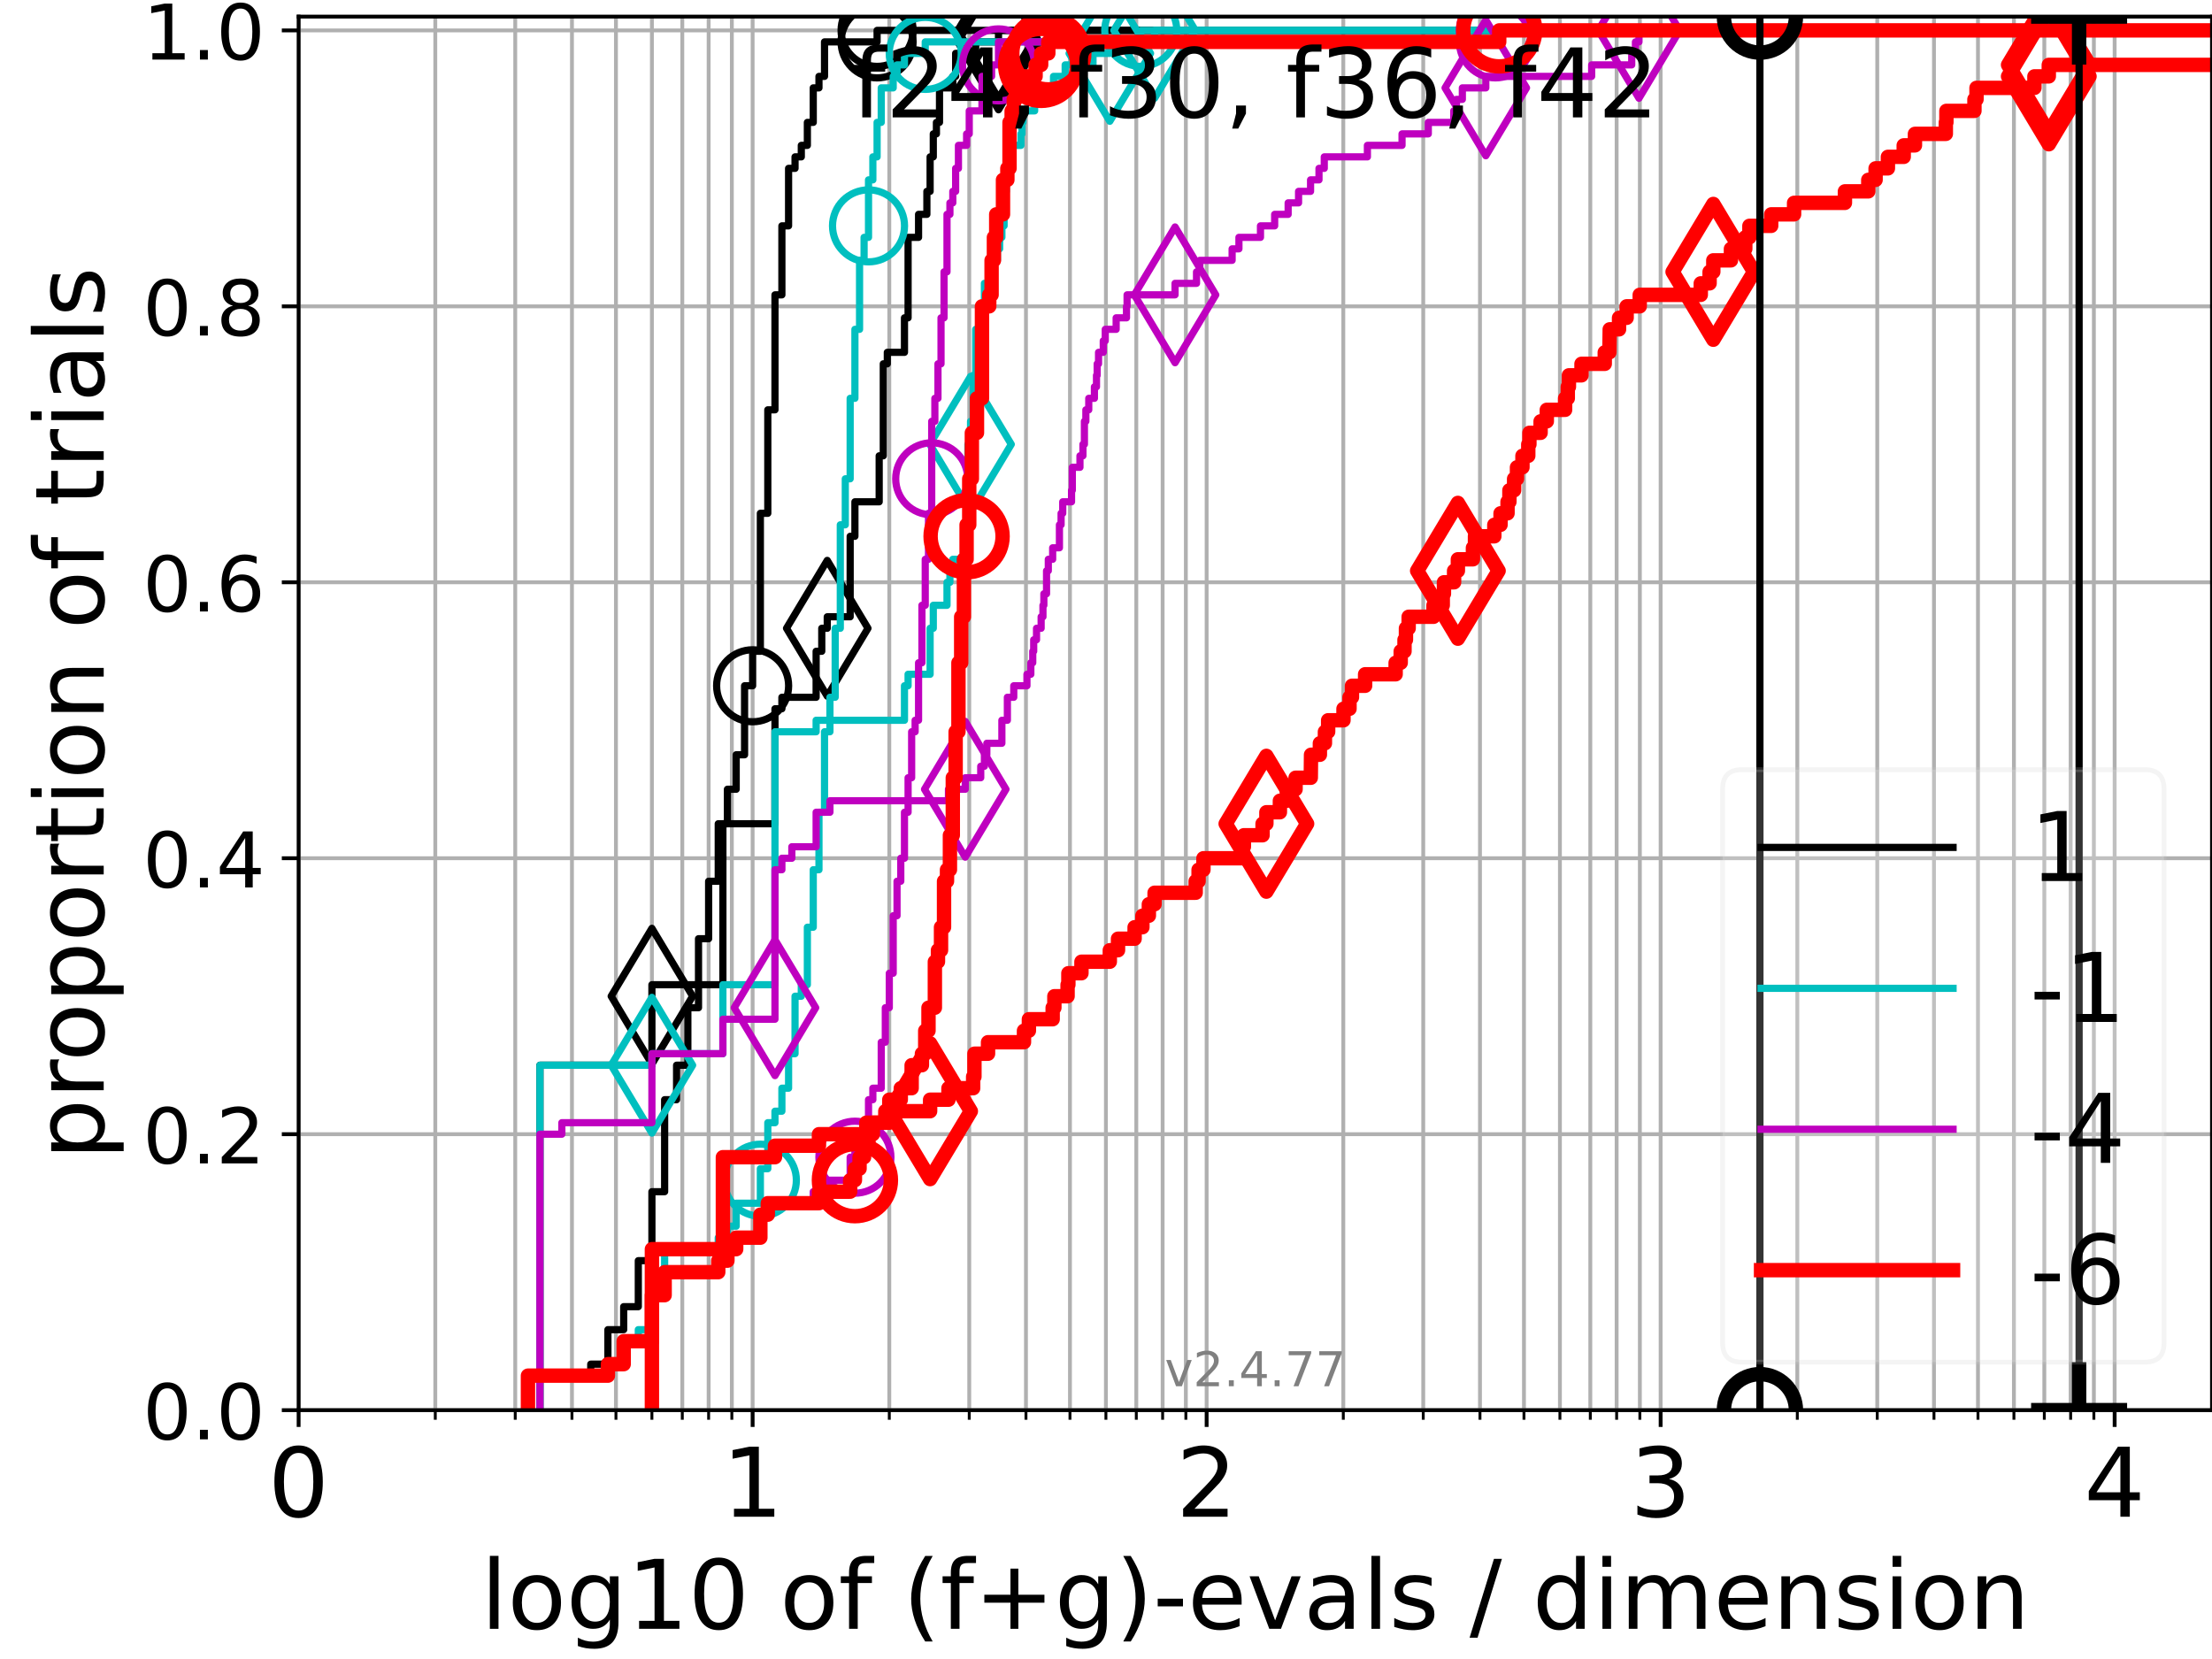 <?xml version="1.0" encoding="utf-8" standalone="no"?>
<!DOCTYPE svg PUBLIC "-//W3C//DTD SVG 1.1//EN"
  "http://www.w3.org/Graphics/SVG/1.1/DTD/svg11.dtd">
<!-- Created with matplotlib (https://matplotlib.org/) -->
<svg height="345.6pt" version="1.1" viewBox="0 0 460.8 345.6" width="460.8pt" xmlns="http://www.w3.org/2000/svg" xmlns:xlink="http://www.w3.org/1999/xlink">
 <defs>
  <style type="text/css">*{stroke-linecap:butt;stroke-linejoin:round;}</style>
 </defs>
 <g id="figure_1">
  <g id="patch_1">
   <path d="M 0 345.6 
L 460.8 345.6 
L 460.8 0 
L 0 0 
z
" style="fill:#ffffff;"/>
  </g>
  <g id="axes_1">
   <g id="patch_2">
    <path d="M 62.208 293.76 
L 460.8 293.76 
L 460.8 3.456 
L 62.208 3.456 
z
" style="fill:#ffffff;"/>
   </g>
   <g id="matplotlib.axis_1">
    <g id="xtick_1">
     <g id="line2d_1">
      <path clip-path="url(#pbcc8e60f24)" d="M 62.208 293.76 
L 62.208 3.456 
" style="fill:none;stroke:#b0b0b0;stroke-linecap:square;stroke-width:0.8;"/>
     </g>
     <g id="line2d_2">
      <defs>
       <path d="M 0 0 
L 0 3.5 
" id="m9dd60c8973" style="stroke:#000000;stroke-width:0.8;"/>
      </defs>
      <g>
       <use style="stroke:#000000;stroke-width:0.8;" x="62.208" xlink:href="#m9dd60c8973" y="293.76"/>
      </g>
     </g>
     <g id="text_1">
      <!-- 0 -->
      <g transform="translate(55.846 315.957)scale(0.2 -0.2)">
       <defs>
        <path d="M 31.781 66.406 
Q 24.172 66.406 20.328 58.906 
Q 16.5 51.422 16.5 36.375 
Q 16.5 21.391 20.328 13.891 
Q 24.172 6.391 31.781 6.391 
Q 39.453 6.391 43.281 13.891 
Q 47.125 21.391 47.125 36.375 
Q 47.125 51.422 43.281 58.906 
Q 39.453 66.406 31.781 66.406 
z
M 31.781 74.219 
Q 44.047 74.219 50.516 64.516 
Q 56.984 54.828 56.984 36.375 
Q 56.984 17.969 50.516 8.266 
Q 44.047 -1.422 31.781 -1.422 
Q 19.531 -1.422 13.062 8.266 
Q 6.594 17.969 6.594 36.375 
Q 6.594 54.828 13.062 64.516 
Q 19.531 74.219 31.781 74.219 
z
" id="DejaVuSans-48"/>
       </defs>
       <use xlink:href="#DejaVuSans-48"/>
      </g>
     </g>
    </g>
    <g id="xtick_2">
     <g id="line2d_3">
      <path clip-path="url(#pbcc8e60f24)" d="M 156.786 293.76 
L 156.786 3.456 
" style="fill:none;stroke:#b0b0b0;stroke-linecap:square;stroke-width:0.8;"/>
     </g>
     <g id="line2d_4">
      <g>
       <use style="stroke:#000000;stroke-width:0.8;" x="156.786" xlink:href="#m9dd60c8973" y="293.76"/>
      </g>
     </g>
     <g id="text_2">
      <!-- 1 -->
      <g transform="translate(150.423 315.957)scale(0.2 -0.2)">
       <defs>
        <path d="M 12.406 8.297 
L 28.516 8.297 
L 28.516 63.922 
L 10.984 60.406 
L 10.984 69.391 
L 28.422 72.906 
L 38.281 72.906 
L 38.281 8.297 
L 54.391 8.297 
L 54.391 0 
L 12.406 0 
z
" id="DejaVuSans-49"/>
       </defs>
       <use xlink:href="#DejaVuSans-49"/>
      </g>
     </g>
    </g>
    <g id="xtick_3">
     <g id="line2d_5">
      <path clip-path="url(#pbcc8e60f24)" d="M 251.364 293.76 
L 251.364 3.456 
" style="fill:none;stroke:#b0b0b0;stroke-linecap:square;stroke-width:0.8;"/>
     </g>
     <g id="line2d_6">
      <g>
       <use style="stroke:#000000;stroke-width:0.8;" x="251.364" xlink:href="#m9dd60c8973" y="293.76"/>
      </g>
     </g>
     <g id="text_3">
      <!-- 2 -->
      <g transform="translate(245.001 315.957)scale(0.2 -0.2)">
       <defs>
        <path d="M 19.188 8.297 
L 53.609 8.297 
L 53.609 0 
L 7.328 0 
L 7.328 8.297 
Q 12.938 14.109 22.625 23.891 
Q 32.328 33.688 34.812 36.531 
Q 39.547 41.844 41.422 45.531 
Q 43.312 49.219 43.312 52.781 
Q 43.312 58.594 39.234 62.25 
Q 35.156 65.922 28.609 65.922 
Q 23.969 65.922 18.812 64.312 
Q 13.672 62.703 7.812 59.422 
L 7.812 69.391 
Q 13.766 71.781 18.938 73 
Q 24.125 74.219 28.422 74.219 
Q 39.75 74.219 46.484 68.547 
Q 53.219 62.891 53.219 53.422 
Q 53.219 48.922 51.531 44.891 
Q 49.859 40.875 45.406 35.406 
Q 44.188 33.984 37.641 27.219 
Q 31.109 20.453 19.188 8.297 
z
" id="DejaVuSans-50"/>
       </defs>
       <use xlink:href="#DejaVuSans-50"/>
      </g>
     </g>
    </g>
    <g id="xtick_4">
     <g id="line2d_7">
      <path clip-path="url(#pbcc8e60f24)" d="M 345.941 293.76 
L 345.941 3.456 
" style="fill:none;stroke:#b0b0b0;stroke-linecap:square;stroke-width:0.8;"/>
     </g>
     <g id="line2d_8">
      <g>
       <use style="stroke:#000000;stroke-width:0.8;" x="345.941" xlink:href="#m9dd60c8973" y="293.76"/>
      </g>
     </g>
     <g id="text_4">
      <!-- 3 -->
      <g transform="translate(339.579 315.957)scale(0.2 -0.2)">
       <defs>
        <path d="M 40.578 39.312 
Q 47.656 37.797 51.625 33 
Q 55.609 28.219 55.609 21.188 
Q 55.609 10.406 48.188 4.484 
Q 40.766 -1.422 27.094 -1.422 
Q 22.516 -1.422 17.656 -0.516 
Q 12.797 0.391 7.625 2.203 
L 7.625 11.719 
Q 11.719 9.328 16.594 8.109 
Q 21.484 6.891 26.812 6.891 
Q 36.078 6.891 40.938 10.547 
Q 45.797 14.203 45.797 21.188 
Q 45.797 27.641 41.281 31.266 
Q 36.766 34.906 28.719 34.906 
L 20.219 34.906 
L 20.219 43.016 
L 29.109 43.016 
Q 36.375 43.016 40.234 45.922 
Q 44.094 48.828 44.094 54.297 
Q 44.094 59.906 40.109 62.906 
Q 36.141 65.922 28.719 65.922 
Q 24.656 65.922 20.016 65.031 
Q 15.375 64.156 9.812 62.312 
L 9.812 71.094 
Q 15.438 72.656 20.344 73.438 
Q 25.25 74.219 29.594 74.219 
Q 40.828 74.219 47.359 69.109 
Q 53.906 64.016 53.906 55.328 
Q 53.906 49.266 50.438 45.094 
Q 46.969 40.922 40.578 39.312 
z
" id="DejaVuSans-51"/>
       </defs>
       <use xlink:href="#DejaVuSans-51"/>
      </g>
     </g>
    </g>
    <g id="xtick_5">
     <g id="line2d_9">
      <path clip-path="url(#pbcc8e60f24)" d="M 440.519 293.76 
L 440.519 3.456 
" style="fill:none;stroke:#b0b0b0;stroke-linecap:square;stroke-width:0.8;"/>
     </g>
     <g id="line2d_10">
      <g>
       <use style="stroke:#000000;stroke-width:0.8;" x="440.519" xlink:href="#m9dd60c8973" y="293.76"/>
      </g>
     </g>
     <g id="text_5">
      <!-- 4 -->
      <g transform="translate(434.157 315.957)scale(0.2 -0.2)">
       <defs>
        <path d="M 37.797 64.312 
L 12.891 25.391 
L 37.797 25.391 
z
M 35.203 72.906 
L 47.609 72.906 
L 47.609 25.391 
L 58.016 25.391 
L 58.016 17.188 
L 47.609 17.188 
L 47.609 0 
L 37.797 0 
L 37.797 17.188 
L 4.891 17.188 
L 4.891 26.703 
z
" id="DejaVuSans-52"/>
       </defs>
       <use xlink:href="#DejaVuSans-52"/>
      </g>
     </g>
    </g>
    <g id="xtick_6">
     <g id="line2d_11">
      <path clip-path="url(#pbcc8e60f24)" d="M 90.679 293.76 
L 90.679 3.456 
" style="fill:none;stroke:#b0b0b0;stroke-linecap:square;stroke-width:0.8;"/>
     </g>
     <g id="line2d_12">
      <defs>
       <path d="M 0 0 
L 0 2 
" id="mfdd4c2f4c1" style="stroke:#000000;stroke-width:0.6;"/>
      </defs>
      <g>
       <use style="stroke:#000000;stroke-width:0.6;" x="90.679" xlink:href="#mfdd4c2f4c1" y="293.76"/>
      </g>
     </g>
    </g>
    <g id="xtick_7">
     <g id="line2d_13">
      <path clip-path="url(#pbcc8e60f24)" d="M 107.333 293.76 
L 107.333 3.456 
" style="fill:none;stroke:#b0b0b0;stroke-linecap:square;stroke-width:0.8;"/>
     </g>
     <g id="line2d_14">
      <g>
       <use style="stroke:#000000;stroke-width:0.6;" x="107.333" xlink:href="#mfdd4c2f4c1" y="293.76"/>
      </g>
     </g>
    </g>
    <g id="xtick_8">
     <g id="line2d_15">
      <path clip-path="url(#pbcc8e60f24)" d="M 119.15 293.76 
L 119.15 3.456 
" style="fill:none;stroke:#b0b0b0;stroke-linecap:square;stroke-width:0.8;"/>
     </g>
     <g id="line2d_16">
      <g>
       <use style="stroke:#000000;stroke-width:0.6;" x="119.15" xlink:href="#mfdd4c2f4c1" y="293.76"/>
      </g>
     </g>
    </g>
    <g id="xtick_9">
     <g id="line2d_17">
      <path clip-path="url(#pbcc8e60f24)" d="M 128.315 293.76 
L 128.315 3.456 
" style="fill:none;stroke:#b0b0b0;stroke-linecap:square;stroke-width:0.8;"/>
     </g>
     <g id="line2d_18">
      <g>
       <use style="stroke:#000000;stroke-width:0.6;" x="128.315" xlink:href="#mfdd4c2f4c1" y="293.76"/>
      </g>
     </g>
    </g>
    <g id="xtick_10">
     <g id="line2d_19">
      <path clip-path="url(#pbcc8e60f24)" d="M 135.804 293.76 
L 135.804 3.456 
" style="fill:none;stroke:#b0b0b0;stroke-linecap:square;stroke-width:0.8;"/>
     </g>
     <g id="line2d_20">
      <g>
       <use style="stroke:#000000;stroke-width:0.6;" x="135.804" xlink:href="#mfdd4c2f4c1" y="293.76"/>
      </g>
     </g>
    </g>
    <g id="xtick_11">
     <g id="line2d_21">
      <path clip-path="url(#pbcc8e60f24)" d="M 142.136 293.76 
L 142.136 3.456 
" style="fill:none;stroke:#b0b0b0;stroke-linecap:square;stroke-width:0.8;"/>
     </g>
     <g id="line2d_22">
      <g>
       <use style="stroke:#000000;stroke-width:0.6;" x="142.136" xlink:href="#mfdd4c2f4c1" y="293.76"/>
      </g>
     </g>
    </g>
    <g id="xtick_12">
     <g id="line2d_23">
      <path clip-path="url(#pbcc8e60f24)" d="M 147.62 293.76 
L 147.62 3.456 
" style="fill:none;stroke:#b0b0b0;stroke-linecap:square;stroke-width:0.8;"/>
     </g>
     <g id="line2d_24">
      <g>
       <use style="stroke:#000000;stroke-width:0.6;" x="147.62" xlink:href="#mfdd4c2f4c1" y="293.76"/>
      </g>
     </g>
    </g>
    <g id="xtick_13">
     <g id="line2d_25">
      <path clip-path="url(#pbcc8e60f24)" d="M 152.458 293.76 
L 152.458 3.456 
" style="fill:none;stroke:#b0b0b0;stroke-linecap:square;stroke-width:0.8;"/>
     </g>
     <g id="line2d_26">
      <g>
       <use style="stroke:#000000;stroke-width:0.6;" x="152.458" xlink:href="#mfdd4c2f4c1" y="293.76"/>
      </g>
     </g>
    </g>
    <g id="xtick_14">
     <g id="line2d_27">
      <path clip-path="url(#pbcc8e60f24)" d="M 185.257 293.76 
L 185.257 3.456 
" style="fill:none;stroke:#b0b0b0;stroke-linecap:square;stroke-width:0.8;"/>
     </g>
     <g id="line2d_28">
      <g>
       <use style="stroke:#000000;stroke-width:0.6;" x="185.257" xlink:href="#mfdd4c2f4c1" y="293.76"/>
      </g>
     </g>
    </g>
    <g id="xtick_15">
     <g id="line2d_29">
      <path clip-path="url(#pbcc8e60f24)" d="M 201.911 293.76 
L 201.911 3.456 
" style="fill:none;stroke:#b0b0b0;stroke-linecap:square;stroke-width:0.8;"/>
     </g>
     <g id="line2d_30">
      <g>
       <use style="stroke:#000000;stroke-width:0.6;" x="201.911" xlink:href="#mfdd4c2f4c1" y="293.76"/>
      </g>
     </g>
    </g>
    <g id="xtick_16">
     <g id="line2d_31">
      <path clip-path="url(#pbcc8e60f24)" d="M 213.727 293.76 
L 213.727 3.456 
" style="fill:none;stroke:#b0b0b0;stroke-linecap:square;stroke-width:0.8;"/>
     </g>
     <g id="line2d_32">
      <g>
       <use style="stroke:#000000;stroke-width:0.6;" x="213.727" xlink:href="#mfdd4c2f4c1" y="293.76"/>
      </g>
     </g>
    </g>
    <g id="xtick_17">
     <g id="line2d_33">
      <path clip-path="url(#pbcc8e60f24)" d="M 222.893 293.76 
L 222.893 3.456 
" style="fill:none;stroke:#b0b0b0;stroke-linecap:square;stroke-width:0.8;"/>
     </g>
     <g id="line2d_34">
      <g>
       <use style="stroke:#000000;stroke-width:0.6;" x="222.893" xlink:href="#mfdd4c2f4c1" y="293.76"/>
      </g>
     </g>
    </g>
    <g id="xtick_18">
     <g id="line2d_35">
      <path clip-path="url(#pbcc8e60f24)" d="M 230.382 293.76 
L 230.382 3.456 
" style="fill:none;stroke:#b0b0b0;stroke-linecap:square;stroke-width:0.8;"/>
     </g>
     <g id="line2d_36">
      <g>
       <use style="stroke:#000000;stroke-width:0.6;" x="230.382" xlink:href="#mfdd4c2f4c1" y="293.76"/>
      </g>
     </g>
    </g>
    <g id="xtick_19">
     <g id="line2d_37">
      <path clip-path="url(#pbcc8e60f24)" d="M 236.713 293.76 
L 236.713 3.456 
" style="fill:none;stroke:#b0b0b0;stroke-linecap:square;stroke-width:0.8;"/>
     </g>
     <g id="line2d_38">
      <g>
       <use style="stroke:#000000;stroke-width:0.6;" x="236.713" xlink:href="#mfdd4c2f4c1" y="293.76"/>
      </g>
     </g>
    </g>
    <g id="xtick_20">
     <g id="line2d_39">
      <path clip-path="url(#pbcc8e60f24)" d="M 242.198 293.76 
L 242.198 3.456 
" style="fill:none;stroke:#b0b0b0;stroke-linecap:square;stroke-width:0.8;"/>
     </g>
     <g id="line2d_40">
      <g>
       <use style="stroke:#000000;stroke-width:0.6;" x="242.198" xlink:href="#mfdd4c2f4c1" y="293.76"/>
      </g>
     </g>
    </g>
    <g id="xtick_21">
     <g id="line2d_41">
      <path clip-path="url(#pbcc8e60f24)" d="M 247.036 293.76 
L 247.036 3.456 
" style="fill:none;stroke:#b0b0b0;stroke-linecap:square;stroke-width:0.8;"/>
     </g>
     <g id="line2d_42">
      <g>
       <use style="stroke:#000000;stroke-width:0.6;" x="247.036" xlink:href="#mfdd4c2f4c1" y="293.76"/>
      </g>
     </g>
    </g>
    <g id="xtick_22">
     <g id="line2d_43">
      <path clip-path="url(#pbcc8e60f24)" d="M 279.834 293.76 
L 279.834 3.456 
" style="fill:none;stroke:#b0b0b0;stroke-linecap:square;stroke-width:0.8;"/>
     </g>
     <g id="line2d_44">
      <g>
       <use style="stroke:#000000;stroke-width:0.6;" x="279.834" xlink:href="#mfdd4c2f4c1" y="293.76"/>
      </g>
     </g>
    </g>
    <g id="xtick_23">
     <g id="line2d_45">
      <path clip-path="url(#pbcc8e60f24)" d="M 296.489 293.76 
L 296.489 3.456 
" style="fill:none;stroke:#b0b0b0;stroke-linecap:square;stroke-width:0.8;"/>
     </g>
     <g id="line2d_46">
      <g>
       <use style="stroke:#000000;stroke-width:0.6;" x="296.489" xlink:href="#mfdd4c2f4c1" y="293.76"/>
      </g>
     </g>
    </g>
    <g id="xtick_24">
     <g id="line2d_47">
      <path clip-path="url(#pbcc8e60f24)" d="M 308.305 293.76 
L 308.305 3.456 
" style="fill:none;stroke:#b0b0b0;stroke-linecap:square;stroke-width:0.8;"/>
     </g>
     <g id="line2d_48">
      <g>
       <use style="stroke:#000000;stroke-width:0.6;" x="308.305" xlink:href="#mfdd4c2f4c1" y="293.76"/>
      </g>
     </g>
    </g>
    <g id="xtick_25">
     <g id="line2d_49">
      <path clip-path="url(#pbcc8e60f24)" d="M 317.471 293.76 
L 317.471 3.456 
" style="fill:none;stroke:#b0b0b0;stroke-linecap:square;stroke-width:0.8;"/>
     </g>
     <g id="line2d_50">
      <g>
       <use style="stroke:#000000;stroke-width:0.6;" x="317.471" xlink:href="#mfdd4c2f4c1" y="293.76"/>
      </g>
     </g>
    </g>
    <g id="xtick_26">
     <g id="line2d_51">
      <path clip-path="url(#pbcc8e60f24)" d="M 324.959 293.76 
L 324.959 3.456 
" style="fill:none;stroke:#b0b0b0;stroke-linecap:square;stroke-width:0.8;"/>
     </g>
     <g id="line2d_52">
      <g>
       <use style="stroke:#000000;stroke-width:0.6;" x="324.959" xlink:href="#mfdd4c2f4c1" y="293.76"/>
      </g>
     </g>
    </g>
    <g id="xtick_27">
     <g id="line2d_53">
      <path clip-path="url(#pbcc8e60f24)" d="M 331.291 293.76 
L 331.291 3.456 
" style="fill:none;stroke:#b0b0b0;stroke-linecap:square;stroke-width:0.8;"/>
     </g>
     <g id="line2d_54">
      <g>
       <use style="stroke:#000000;stroke-width:0.6;" x="331.291" xlink:href="#mfdd4c2f4c1" y="293.76"/>
      </g>
     </g>
    </g>
    <g id="xtick_28">
     <g id="line2d_55">
      <path clip-path="url(#pbcc8e60f24)" d="M 336.776 293.76 
L 336.776 3.456 
" style="fill:none;stroke:#b0b0b0;stroke-linecap:square;stroke-width:0.8;"/>
     </g>
     <g id="line2d_56">
      <g>
       <use style="stroke:#000000;stroke-width:0.6;" x="336.776" xlink:href="#mfdd4c2f4c1" y="293.76"/>
      </g>
     </g>
    </g>
    <g id="xtick_29">
     <g id="line2d_57">
      <path clip-path="url(#pbcc8e60f24)" d="M 341.614 293.76 
L 341.614 3.456 
" style="fill:none;stroke:#b0b0b0;stroke-linecap:square;stroke-width:0.8;"/>
     </g>
     <g id="line2d_58">
      <g>
       <use style="stroke:#000000;stroke-width:0.6;" x="341.614" xlink:href="#mfdd4c2f4c1" y="293.76"/>
      </g>
     </g>
    </g>
    <g id="xtick_30">
     <g id="line2d_59">
      <path clip-path="url(#pbcc8e60f24)" d="M 374.412 293.76 
L 374.412 3.456 
" style="fill:none;stroke:#b0b0b0;stroke-linecap:square;stroke-width:0.8;"/>
     </g>
     <g id="line2d_60">
      <g>
       <use style="stroke:#000000;stroke-width:0.6;" x="374.412" xlink:href="#mfdd4c2f4c1" y="293.76"/>
      </g>
     </g>
    </g>
    <g id="xtick_31">
     <g id="line2d_61">
      <path clip-path="url(#pbcc8e60f24)" d="M 391.067 293.76 
L 391.067 3.456 
" style="fill:none;stroke:#b0b0b0;stroke-linecap:square;stroke-width:0.8;"/>
     </g>
     <g id="line2d_62">
      <g>
       <use style="stroke:#000000;stroke-width:0.6;" x="391.067" xlink:href="#mfdd4c2f4c1" y="293.76"/>
      </g>
     </g>
    </g>
    <g id="xtick_32">
     <g id="line2d_63">
      <path clip-path="url(#pbcc8e60f24)" d="M 402.883 293.76 
L 402.883 3.456 
" style="fill:none;stroke:#b0b0b0;stroke-linecap:square;stroke-width:0.8;"/>
     </g>
     <g id="line2d_64">
      <g>
       <use style="stroke:#000000;stroke-width:0.6;" x="402.883" xlink:href="#mfdd4c2f4c1" y="293.76"/>
      </g>
     </g>
    </g>
    <g id="xtick_33">
     <g id="line2d_65">
      <path clip-path="url(#pbcc8e60f24)" d="M 412.049 293.76 
L 412.049 3.456 
" style="fill:none;stroke:#b0b0b0;stroke-linecap:square;stroke-width:0.8;"/>
     </g>
     <g id="line2d_66">
      <g>
       <use style="stroke:#000000;stroke-width:0.6;" x="412.049" xlink:href="#mfdd4c2f4c1" y="293.76"/>
      </g>
     </g>
    </g>
    <g id="xtick_34">
     <g id="line2d_67">
      <path clip-path="url(#pbcc8e60f24)" d="M 419.537 293.76 
L 419.537 3.456 
" style="fill:none;stroke:#b0b0b0;stroke-linecap:square;stroke-width:0.8;"/>
     </g>
     <g id="line2d_68">
      <g>
       <use style="stroke:#000000;stroke-width:0.6;" x="419.537" xlink:href="#mfdd4c2f4c1" y="293.76"/>
      </g>
     </g>
    </g>
    <g id="xtick_35">
     <g id="line2d_69">
      <path clip-path="url(#pbcc8e60f24)" d="M 425.869 293.76 
L 425.869 3.456 
" style="fill:none;stroke:#b0b0b0;stroke-linecap:square;stroke-width:0.8;"/>
     </g>
     <g id="line2d_70">
      <g>
       <use style="stroke:#000000;stroke-width:0.6;" x="425.869" xlink:href="#mfdd4c2f4c1" y="293.76"/>
      </g>
     </g>
    </g>
    <g id="xtick_36">
     <g id="line2d_71">
      <path clip-path="url(#pbcc8e60f24)" d="M 431.354 293.76 
L 431.354 3.456 
" style="fill:none;stroke:#b0b0b0;stroke-linecap:square;stroke-width:0.8;"/>
     </g>
     <g id="line2d_72">
      <g>
       <use style="stroke:#000000;stroke-width:0.6;" x="431.354" xlink:href="#mfdd4c2f4c1" y="293.76"/>
      </g>
     </g>
    </g>
    <g id="xtick_37">
     <g id="line2d_73">
      <path clip-path="url(#pbcc8e60f24)" d="M 436.192 293.76 
L 436.192 3.456 
" style="fill:none;stroke:#b0b0b0;stroke-linecap:square;stroke-width:0.8;"/>
     </g>
     <g id="line2d_74">
      <g>
       <use style="stroke:#000000;stroke-width:0.6;" x="436.192" xlink:href="#mfdd4c2f4c1" y="293.76"/>
      </g>
     </g>
    </g>
    <g id="text_6">
     <!-- log10 of (f+g)-evals / dimension -->
     <g transform="translate(100.165 339.313)scale(0.2 -0.2)">
      <defs>
       <path d="M 9.422 75.984 
L 18.406 75.984 
L 18.406 0 
L 9.422 0 
z
" id="DejaVuSans-108"/>
       <path d="M 30.609 48.391 
Q 23.391 48.391 19.188 42.75 
Q 14.984 37.109 14.984 27.297 
Q 14.984 17.484 19.156 11.844 
Q 23.344 6.203 30.609 6.203 
Q 37.797 6.203 41.984 11.859 
Q 46.188 17.531 46.188 27.297 
Q 46.188 37.016 41.984 42.703 
Q 37.797 48.391 30.609 48.391 
z
M 30.609 56 
Q 42.328 56 49.016 48.375 
Q 55.719 40.766 55.719 27.297 
Q 55.719 13.875 49.016 6.219 
Q 42.328 -1.422 30.609 -1.422 
Q 18.844 -1.422 12.172 6.219 
Q 5.516 13.875 5.516 27.297 
Q 5.516 40.766 12.172 48.375 
Q 18.844 56 30.609 56 
z
" id="DejaVuSans-111"/>
       <path d="M 45.406 27.984 
Q 45.406 37.75 41.375 43.109 
Q 37.359 48.484 30.078 48.484 
Q 22.859 48.484 18.828 43.109 
Q 14.797 37.75 14.797 27.984 
Q 14.797 18.266 18.828 12.891 
Q 22.859 7.516 30.078 7.516 
Q 37.359 7.516 41.375 12.891 
Q 45.406 18.266 45.406 27.984 
z
M 54.391 6.781 
Q 54.391 -7.172 48.188 -13.984 
Q 42 -20.797 29.203 -20.797 
Q 24.469 -20.797 20.266 -20.094 
Q 16.062 -19.391 12.109 -17.922 
L 12.109 -9.188 
Q 16.062 -11.328 19.922 -12.344 
Q 23.781 -13.375 27.781 -13.375 
Q 36.625 -13.375 41.016 -8.766 
Q 45.406 -4.156 45.406 5.172 
L 45.406 9.625 
Q 42.625 4.781 38.281 2.391 
Q 33.938 0 27.875 0 
Q 17.828 0 11.672 7.656 
Q 5.516 15.328 5.516 27.984 
Q 5.516 40.672 11.672 48.328 
Q 17.828 56 27.875 56 
Q 33.938 56 38.281 53.609 
Q 42.625 51.219 45.406 46.391 
L 45.406 54.688 
L 54.391 54.688 
z
" id="DejaVuSans-103"/>
       <path id="DejaVuSans-32"/>
       <path d="M 37.109 75.984 
L 37.109 68.5 
L 28.516 68.5 
Q 23.688 68.5 21.797 66.547 
Q 19.922 64.594 19.922 59.516 
L 19.922 54.688 
L 34.719 54.688 
L 34.719 47.703 
L 19.922 47.703 
L 19.922 0 
L 10.891 0 
L 10.891 47.703 
L 2.297 47.703 
L 2.297 54.688 
L 10.891 54.688 
L 10.891 58.5 
Q 10.891 67.625 15.141 71.797 
Q 19.391 75.984 28.609 75.984 
z
" id="DejaVuSans-102"/>
       <path d="M 31 75.875 
Q 24.469 64.656 21.281 53.656 
Q 18.109 42.672 18.109 31.391 
Q 18.109 20.125 21.312 9.062 
Q 24.516 -2 31 -13.188 
L 23.188 -13.188 
Q 15.875 -1.703 12.234 9.375 
Q 8.594 20.453 8.594 31.391 
Q 8.594 42.281 12.203 53.312 
Q 15.828 64.359 23.188 75.875 
z
" id="DejaVuSans-40"/>
       <path d="M 46 62.703 
L 46 35.5 
L 73.188 35.5 
L 73.188 27.203 
L 46 27.203 
L 46 0 
L 37.797 0 
L 37.797 27.203 
L 10.594 27.203 
L 10.594 35.5 
L 37.797 35.5 
L 37.797 62.703 
z
" id="DejaVuSans-43"/>
       <path d="M 8.016 75.875 
L 15.828 75.875 
Q 23.141 64.359 26.781 53.312 
Q 30.422 42.281 30.422 31.391 
Q 30.422 20.453 26.781 9.375 
Q 23.141 -1.703 15.828 -13.188 
L 8.016 -13.188 
Q 14.5 -2 17.703 9.062 
Q 20.906 20.125 20.906 31.391 
Q 20.906 42.672 17.703 53.656 
Q 14.5 64.656 8.016 75.875 
z
" id="DejaVuSans-41"/>
       <path d="M 4.891 31.391 
L 31.203 31.391 
L 31.203 23.391 
L 4.891 23.391 
z
" id="DejaVuSans-45"/>
       <path d="M 56.203 29.594 
L 56.203 25.203 
L 14.891 25.203 
Q 15.484 15.922 20.484 11.062 
Q 25.484 6.203 34.422 6.203 
Q 39.594 6.203 44.453 7.469 
Q 49.312 8.734 54.109 11.281 
L 54.109 2.781 
Q 49.266 0.734 44.188 -0.344 
Q 39.109 -1.422 33.891 -1.422 
Q 20.797 -1.422 13.156 6.188 
Q 5.516 13.812 5.516 26.812 
Q 5.516 40.234 12.766 48.109 
Q 20.016 56 32.328 56 
Q 43.359 56 49.781 48.891 
Q 56.203 41.797 56.203 29.594 
z
M 47.219 32.234 
Q 47.125 39.594 43.094 43.984 
Q 39.062 48.391 32.422 48.391 
Q 24.906 48.391 20.391 44.141 
Q 15.875 39.891 15.188 32.172 
z
" id="DejaVuSans-101"/>
       <path d="M 2.984 54.688 
L 12.5 54.688 
L 29.594 8.797 
L 46.688 54.688 
L 56.203 54.688 
L 35.688 0 
L 23.484 0 
z
" id="DejaVuSans-118"/>
       <path d="M 34.281 27.484 
Q 23.391 27.484 19.188 25 
Q 14.984 22.516 14.984 16.5 
Q 14.984 11.719 18.141 8.906 
Q 21.297 6.109 26.703 6.109 
Q 34.188 6.109 38.703 11.406 
Q 43.219 16.703 43.219 25.484 
L 43.219 27.484 
z
M 52.203 31.203 
L 52.203 0 
L 43.219 0 
L 43.219 8.297 
Q 40.141 3.328 35.547 0.953 
Q 30.953 -1.422 24.312 -1.422 
Q 15.922 -1.422 10.953 3.297 
Q 6 8.016 6 15.922 
Q 6 25.141 12.172 29.828 
Q 18.359 34.516 30.609 34.516 
L 43.219 34.516 
L 43.219 35.406 
Q 43.219 41.609 39.141 45 
Q 35.062 48.391 27.688 48.391 
Q 23 48.391 18.547 47.266 
Q 14.109 46.141 10.016 43.891 
L 10.016 52.203 
Q 14.938 54.109 19.578 55.047 
Q 24.219 56 28.609 56 
Q 40.484 56 46.344 49.844 
Q 52.203 43.703 52.203 31.203 
z
" id="DejaVuSans-97"/>
       <path d="M 44.281 53.078 
L 44.281 44.578 
Q 40.484 46.531 36.375 47.5 
Q 32.281 48.484 27.875 48.484 
Q 21.188 48.484 17.844 46.438 
Q 14.5 44.391 14.5 40.281 
Q 14.5 37.156 16.891 35.375 
Q 19.281 33.594 26.516 31.984 
L 29.594 31.297 
Q 39.156 29.25 43.188 25.516 
Q 47.219 21.781 47.219 15.094 
Q 47.219 7.469 41.188 3.016 
Q 35.156 -1.422 24.609 -1.422 
Q 20.219 -1.422 15.453 -0.562 
Q 10.688 0.297 5.422 2 
L 5.422 11.281 
Q 10.406 8.688 15.234 7.391 
Q 20.062 6.109 24.812 6.109 
Q 31.156 6.109 34.562 8.281 
Q 37.984 10.453 37.984 14.406 
Q 37.984 18.062 35.516 20.016 
Q 33.062 21.969 24.703 23.781 
L 21.578 24.516 
Q 13.234 26.266 9.516 29.906 
Q 5.812 33.547 5.812 39.891 
Q 5.812 47.609 11.281 51.797 
Q 16.75 56 26.812 56 
Q 31.781 56 36.172 55.266 
Q 40.578 54.547 44.281 53.078 
z
" id="DejaVuSans-115"/>
       <path d="M 25.391 72.906 
L 33.688 72.906 
L 8.297 -9.281 
L 0 -9.281 
z
" id="DejaVuSans-47"/>
       <path d="M 45.406 46.391 
L 45.406 75.984 
L 54.391 75.984 
L 54.391 0 
L 45.406 0 
L 45.406 8.203 
Q 42.578 3.328 38.25 0.953 
Q 33.938 -1.422 27.875 -1.422 
Q 17.969 -1.422 11.734 6.484 
Q 5.516 14.406 5.516 27.297 
Q 5.516 40.188 11.734 48.094 
Q 17.969 56 27.875 56 
Q 33.938 56 38.25 53.625 
Q 42.578 51.266 45.406 46.391 
z
M 14.797 27.297 
Q 14.797 17.391 18.875 11.75 
Q 22.953 6.109 30.078 6.109 
Q 37.203 6.109 41.297 11.75 
Q 45.406 17.391 45.406 27.297 
Q 45.406 37.203 41.297 42.844 
Q 37.203 48.484 30.078 48.484 
Q 22.953 48.484 18.875 42.844 
Q 14.797 37.203 14.797 27.297 
z
" id="DejaVuSans-100"/>
       <path d="M 9.422 54.688 
L 18.406 54.688 
L 18.406 0 
L 9.422 0 
z
M 9.422 75.984 
L 18.406 75.984 
L 18.406 64.594 
L 9.422 64.594 
z
" id="DejaVuSans-105"/>
       <path d="M 52 44.188 
Q 55.375 50.25 60.062 53.125 
Q 64.75 56 71.094 56 
Q 79.641 56 84.281 50.016 
Q 88.922 44.047 88.922 33.016 
L 88.922 0 
L 79.891 0 
L 79.891 32.719 
Q 79.891 40.578 77.094 44.375 
Q 74.312 48.188 68.609 48.188 
Q 61.625 48.188 57.562 43.547 
Q 53.516 38.922 53.516 30.906 
L 53.516 0 
L 44.484 0 
L 44.484 32.719 
Q 44.484 40.625 41.703 44.406 
Q 38.922 48.188 33.109 48.188 
Q 26.219 48.188 22.156 43.531 
Q 18.109 38.875 18.109 30.906 
L 18.109 0 
L 9.078 0 
L 9.078 54.688 
L 18.109 54.688 
L 18.109 46.188 
Q 21.188 51.219 25.484 53.609 
Q 29.781 56 35.688 56 
Q 41.656 56 45.828 52.969 
Q 50 49.953 52 44.188 
z
" id="DejaVuSans-109"/>
       <path d="M 54.891 33.016 
L 54.891 0 
L 45.906 0 
L 45.906 32.719 
Q 45.906 40.484 42.875 44.328 
Q 39.844 48.188 33.797 48.188 
Q 26.516 48.188 22.312 43.547 
Q 18.109 38.922 18.109 30.906 
L 18.109 0 
L 9.078 0 
L 9.078 54.688 
L 18.109 54.688 
L 18.109 46.188 
Q 21.344 51.125 25.703 53.562 
Q 30.078 56 35.797 56 
Q 45.219 56 50.047 50.172 
Q 54.891 44.344 54.891 33.016 
z
" id="DejaVuSans-110"/>
      </defs>
      <use xlink:href="#DejaVuSans-108"/>
      <use x="27.783" xlink:href="#DejaVuSans-111"/>
      <use x="88.965" xlink:href="#DejaVuSans-103"/>
      <use x="152.441" xlink:href="#DejaVuSans-49"/>
      <use x="216.064" xlink:href="#DejaVuSans-48"/>
      <use x="279.688" xlink:href="#DejaVuSans-32"/>
      <use x="311.475" xlink:href="#DejaVuSans-111"/>
      <use x="372.656" xlink:href="#DejaVuSans-102"/>
      <use x="407.861" xlink:href="#DejaVuSans-32"/>
      <use x="439.648" xlink:href="#DejaVuSans-40"/>
      <use x="478.662" xlink:href="#DejaVuSans-102"/>
      <use x="513.867" xlink:href="#DejaVuSans-43"/>
      <use x="597.656" xlink:href="#DejaVuSans-103"/>
      <use x="661.133" xlink:href="#DejaVuSans-41"/>
      <use x="700.146" xlink:href="#DejaVuSans-45"/>
      <use x="736.23" xlink:href="#DejaVuSans-101"/>
      <use x="797.754" xlink:href="#DejaVuSans-118"/>
      <use x="856.934" xlink:href="#DejaVuSans-97"/>
      <use x="918.213" xlink:href="#DejaVuSans-108"/>
      <use x="945.996" xlink:href="#DejaVuSans-115"/>
      <use x="998.096" xlink:href="#DejaVuSans-32"/>
      <use x="1029.883" xlink:href="#DejaVuSans-47"/>
      <use x="1063.574" xlink:href="#DejaVuSans-32"/>
      <use x="1095.361" xlink:href="#DejaVuSans-100"/>
      <use x="1158.838" xlink:href="#DejaVuSans-105"/>
      <use x="1186.621" xlink:href="#DejaVuSans-109"/>
      <use x="1284.033" xlink:href="#DejaVuSans-101"/>
      <use x="1345.557" xlink:href="#DejaVuSans-110"/>
      <use x="1408.936" xlink:href="#DejaVuSans-115"/>
      <use x="1461.035" xlink:href="#DejaVuSans-105"/>
      <use x="1488.818" xlink:href="#DejaVuSans-111"/>
      <use x="1550" xlink:href="#DejaVuSans-110"/>
     </g>
    </g>
   </g>
   <g id="matplotlib.axis_2">
    <g id="ytick_1">
     <g id="line2d_75">
      <path clip-path="url(#pbcc8e60f24)" d="M 62.208 293.76 
L 460.8 293.76 
" style="fill:none;stroke:#b0b0b0;stroke-linecap:square;stroke-width:0.8;"/>
     </g>
     <g id="line2d_76">
      <defs>
       <path d="M 0 0 
L -3.5 0 
" id="mce1c1f7d74" style="stroke:#000000;stroke-width:0.8;"/>
      </defs>
      <g>
       <use style="stroke:#000000;stroke-width:0.8;" x="62.208" xlink:href="#mce1c1f7d74" y="293.76"/>
      </g>
     </g>
     <g id="text_7">
      <!-- 0.0 -->
      <g transform="translate(29.763 299.839)scale(0.16 -0.16)">
       <defs>
        <path d="M 10.688 12.406 
L 21 12.406 
L 21 0 
L 10.688 0 
z
" id="DejaVuSans-46"/>
       </defs>
       <use xlink:href="#DejaVuSans-48"/>
       <use x="63.623" xlink:href="#DejaVuSans-46"/>
       <use x="95.41" xlink:href="#DejaVuSans-48"/>
      </g>
     </g>
    </g>
    <g id="ytick_2">
     <g id="line2d_77">
      <path clip-path="url(#pbcc8e60f24)" d="M 62.208 236.274 
L 460.8 236.274 
" style="fill:none;stroke:#b0b0b0;stroke-linecap:square;stroke-width:0.8;"/>
     </g>
     <g id="line2d_78">
      <g>
       <use style="stroke:#000000;stroke-width:0.8;" x="62.208" xlink:href="#mce1c1f7d74" y="236.274"/>
      </g>
     </g>
     <g id="text_8">
      <!-- 0.2 -->
      <g transform="translate(29.763 242.353)scale(0.16 -0.16)">
       <use xlink:href="#DejaVuSans-48"/>
       <use x="63.623" xlink:href="#DejaVuSans-46"/>
       <use x="95.41" xlink:href="#DejaVuSans-50"/>
      </g>
     </g>
    </g>
    <g id="ytick_3">
     <g id="line2d_79">
      <path clip-path="url(#pbcc8e60f24)" d="M 62.208 178.788 
L 460.8 178.788 
" style="fill:none;stroke:#b0b0b0;stroke-linecap:square;stroke-width:0.8;"/>
     </g>
     <g id="line2d_80">
      <g>
       <use style="stroke:#000000;stroke-width:0.8;" x="62.208" xlink:href="#mce1c1f7d74" y="178.788"/>
      </g>
     </g>
     <g id="text_9">
      <!-- 0.4 -->
      <g transform="translate(29.763 184.867)scale(0.16 -0.16)">
       <use xlink:href="#DejaVuSans-48"/>
       <use x="63.623" xlink:href="#DejaVuSans-46"/>
       <use x="95.41" xlink:href="#DejaVuSans-52"/>
      </g>
     </g>
    </g>
    <g id="ytick_4">
     <g id="line2d_81">
      <path clip-path="url(#pbcc8e60f24)" d="M 62.208 121.302 
L 460.8 121.302 
" style="fill:none;stroke:#b0b0b0;stroke-linecap:square;stroke-width:0.8;"/>
     </g>
     <g id="line2d_82">
      <g>
       <use style="stroke:#000000;stroke-width:0.8;" x="62.208" xlink:href="#mce1c1f7d74" y="121.302"/>
      </g>
     </g>
     <g id="text_10">
      <!-- 0.6 -->
      <g transform="translate(29.763 127.381)scale(0.16 -0.16)">
       <defs>
        <path d="M 33.016 40.375 
Q 26.375 40.375 22.484 35.828 
Q 18.609 31.297 18.609 23.391 
Q 18.609 15.531 22.484 10.953 
Q 26.375 6.391 33.016 6.391 
Q 39.656 6.391 43.531 10.953 
Q 47.406 15.531 47.406 23.391 
Q 47.406 31.297 43.531 35.828 
Q 39.656 40.375 33.016 40.375 
z
M 52.594 71.297 
L 52.594 62.312 
Q 48.875 64.062 45.094 64.984 
Q 41.312 65.922 37.594 65.922 
Q 27.828 65.922 22.672 59.328 
Q 17.531 52.734 16.797 39.406 
Q 19.672 43.656 24.016 45.922 
Q 28.375 48.188 33.594 48.188 
Q 44.578 48.188 50.953 41.516 
Q 57.328 34.859 57.328 23.391 
Q 57.328 12.156 50.688 5.359 
Q 44.047 -1.422 33.016 -1.422 
Q 20.359 -1.422 13.672 8.266 
Q 6.984 17.969 6.984 36.375 
Q 6.984 53.656 15.188 63.938 
Q 23.391 74.219 37.203 74.219 
Q 40.922 74.219 44.703 73.484 
Q 48.484 72.75 52.594 71.297 
z
" id="DejaVuSans-54"/>
       </defs>
       <use xlink:href="#DejaVuSans-48"/>
       <use x="63.623" xlink:href="#DejaVuSans-46"/>
       <use x="95.41" xlink:href="#DejaVuSans-54"/>
      </g>
     </g>
    </g>
    <g id="ytick_5">
     <g id="line2d_83">
      <path clip-path="url(#pbcc8e60f24)" d="M 62.208 63.816 
L 460.8 63.816 
" style="fill:none;stroke:#b0b0b0;stroke-linecap:square;stroke-width:0.8;"/>
     </g>
     <g id="line2d_84">
      <g>
       <use style="stroke:#000000;stroke-width:0.8;" x="62.208" xlink:href="#mce1c1f7d74" y="63.816"/>
      </g>
     </g>
     <g id="text_11">
      <!-- 0.8 -->
      <g transform="translate(29.763 69.895)scale(0.16 -0.16)">
       <defs>
        <path d="M 31.781 34.625 
Q 24.75 34.625 20.719 30.859 
Q 16.703 27.094 16.703 20.516 
Q 16.703 13.922 20.719 10.156 
Q 24.75 6.391 31.781 6.391 
Q 38.812 6.391 42.859 10.172 
Q 46.922 13.969 46.922 20.516 
Q 46.922 27.094 42.891 30.859 
Q 38.875 34.625 31.781 34.625 
z
M 21.922 38.812 
Q 15.578 40.375 12.031 44.719 
Q 8.5 49.078 8.5 55.328 
Q 8.5 64.062 14.719 69.141 
Q 20.953 74.219 31.781 74.219 
Q 42.672 74.219 48.875 69.141 
Q 55.078 64.062 55.078 55.328 
Q 55.078 49.078 51.531 44.719 
Q 48 40.375 41.703 38.812 
Q 48.828 37.156 52.797 32.312 
Q 56.781 27.484 56.781 20.516 
Q 56.781 9.906 50.312 4.234 
Q 43.844 -1.422 31.781 -1.422 
Q 19.734 -1.422 13.25 4.234 
Q 6.781 9.906 6.781 20.516 
Q 6.781 27.484 10.781 32.312 
Q 14.797 37.156 21.922 38.812 
z
M 18.312 54.391 
Q 18.312 48.734 21.844 45.562 
Q 25.391 42.391 31.781 42.391 
Q 38.141 42.391 41.719 45.562 
Q 45.312 48.734 45.312 54.391 
Q 45.312 60.062 41.719 63.234 
Q 38.141 66.406 31.781 66.406 
Q 25.391 66.406 21.844 63.234 
Q 18.312 60.062 18.312 54.391 
z
" id="DejaVuSans-56"/>
       </defs>
       <use xlink:href="#DejaVuSans-48"/>
       <use x="63.623" xlink:href="#DejaVuSans-46"/>
       <use x="95.41" xlink:href="#DejaVuSans-56"/>
      </g>
     </g>
    </g>
    <g id="ytick_6">
     <g id="line2d_85">
      <path clip-path="url(#pbcc8e60f24)" d="M 62.208 6.33 
L 460.8 6.33 
" style="fill:none;stroke:#b0b0b0;stroke-linecap:square;stroke-width:0.8;"/>
     </g>
     <g id="line2d_86">
      <g>
       <use style="stroke:#000000;stroke-width:0.8;" x="62.208" xlink:href="#mce1c1f7d74" y="6.33"/>
      </g>
     </g>
     <g id="text_12">
      <!-- 1.0 -->
      <g transform="translate(29.763 12.409)scale(0.16 -0.16)">
       <use xlink:href="#DejaVuSans-49"/>
       <use x="63.623" xlink:href="#DejaVuSans-46"/>
       <use x="95.41" xlink:href="#DejaVuSans-48"/>
      </g>
     </g>
    </g>
    <g id="text_13">
     <!-- proportion of trials -->
     <g transform="translate(21.604 241.614)rotate(-90)scale(0.2 -0.2)">
      <defs>
       <path d="M 18.109 8.203 
L 18.109 -20.797 
L 9.078 -20.797 
L 9.078 54.688 
L 18.109 54.688 
L 18.109 46.391 
Q 20.953 51.266 25.266 53.625 
Q 29.594 56 35.594 56 
Q 45.562 56 51.781 48.094 
Q 58.016 40.188 58.016 27.297 
Q 58.016 14.406 51.781 6.484 
Q 45.562 -1.422 35.594 -1.422 
Q 29.594 -1.422 25.266 0.953 
Q 20.953 3.328 18.109 8.203 
z
M 48.688 27.297 
Q 48.688 37.203 44.609 42.844 
Q 40.531 48.484 33.406 48.484 
Q 26.266 48.484 22.188 42.844 
Q 18.109 37.203 18.109 27.297 
Q 18.109 17.391 22.188 11.75 
Q 26.266 6.109 33.406 6.109 
Q 40.531 6.109 44.609 11.75 
Q 48.688 17.391 48.688 27.297 
z
" id="DejaVuSans-112"/>
       <path d="M 41.109 46.297 
Q 39.594 47.172 37.812 47.578 
Q 36.031 48 33.891 48 
Q 26.266 48 22.188 43.047 
Q 18.109 38.094 18.109 28.812 
L 18.109 0 
L 9.078 0 
L 9.078 54.688 
L 18.109 54.688 
L 18.109 46.188 
Q 20.953 51.172 25.484 53.578 
Q 30.031 56 36.531 56 
Q 37.453 56 38.578 55.875 
Q 39.703 55.766 41.062 55.516 
z
" id="DejaVuSans-114"/>
       <path d="M 18.312 70.219 
L 18.312 54.688 
L 36.812 54.688 
L 36.812 47.703 
L 18.312 47.703 
L 18.312 18.016 
Q 18.312 11.328 20.141 9.422 
Q 21.969 7.516 27.594 7.516 
L 36.812 7.516 
L 36.812 0 
L 27.594 0 
Q 17.188 0 13.234 3.875 
Q 9.281 7.766 9.281 18.016 
L 9.281 47.703 
L 2.688 47.703 
L 2.688 54.688 
L 9.281 54.688 
L 9.281 70.219 
z
" id="DejaVuSans-116"/>
      </defs>
      <use xlink:href="#DejaVuSans-112"/>
      <use x="63.477" xlink:href="#DejaVuSans-114"/>
      <use x="102.34" xlink:href="#DejaVuSans-111"/>
      <use x="163.521" xlink:href="#DejaVuSans-112"/>
      <use x="226.998" xlink:href="#DejaVuSans-111"/>
      <use x="288.18" xlink:href="#DejaVuSans-114"/>
      <use x="329.293" xlink:href="#DejaVuSans-116"/>
      <use x="368.502" xlink:href="#DejaVuSans-105"/>
      <use x="396.285" xlink:href="#DejaVuSans-111"/>
      <use x="457.467" xlink:href="#DejaVuSans-110"/>
      <use x="520.846" xlink:href="#DejaVuSans-32"/>
      <use x="552.633" xlink:href="#DejaVuSans-111"/>
      <use x="613.814" xlink:href="#DejaVuSans-102"/>
      <use x="649.02" xlink:href="#DejaVuSans-32"/>
      <use x="680.807" xlink:href="#DejaVuSans-116"/>
      <use x="720.016" xlink:href="#DejaVuSans-114"/>
      <use x="761.129" xlink:href="#DejaVuSans-105"/>
      <use x="788.912" xlink:href="#DejaVuSans-97"/>
      <use x="850.191" xlink:href="#DejaVuSans-108"/>
      <use x="877.975" xlink:href="#DejaVuSans-115"/>
     </g>
    </g>
   </g>
   <g id="line2d_87">
    <path clip-path="url(#pbcc8e60f24)" d="M 112.474 293.76 
L 112.474 221.903 
L 135.804 221.903 
L 135.804 205.136 
L 150.591 205.136 
L 150.591 171.602 
L 161.441 171.602 
L 161.441 147.65 
L 162.882 147.65 
L 162.882 145.255 
L 170.015 145.255 
L 170.015 135.674 
L 171.189 135.674 
L 171.189 130.883 
L 172.33 130.883 
L 172.33 128.488 
L 177.105 128.488 
L 177.105 111.721 
L 178.095 111.721 
L 178.095 104.535 
L 183.15 104.535 
L 183.15 94.954 
L 184.005 94.954 
L 184.005 75.792 
L 184.844 75.792 
L 184.844 73.397 
L 188.418 73.397 
L 188.418 66.211 
L 189.171 66.211 
L 189.171 49.445 
L 191.353 49.445 
L 191.353 44.654 
L 193.086 44.654 
L 193.086 39.864 
L 193.76 39.864 
L 193.76 32.678 
L 194.422 32.678 
L 194.422 27.888 
L 195.074 27.888 
L 195.074 25.492 
L 195.716 25.492 
L 195.716 18.307 
L 198.486 18.307 
L 198.486 15.911 
L 199.077 15.911 
L 199.077 11.121 
L 203.258 11.121 
L 203.258 8.726 
L 208.007 8.726 
L 208.007 6.33 
L 208.007 6.33 
L 460.8 6.33 
L 460.8 6.33 
" style="fill:none;stroke:#000000;stroke-linecap:square;stroke-width:1.5;"/>
   </g>
   <g id="line2d_88">
    <defs>
     <path d="M -0 14.142 
L 8.485 0 
L -0 -14.142 
L -8.485 -0 
z
" id="m4c4b67926c" style="stroke:#000000;stroke-linejoin:miter;stroke-width:1.5;"/>
    </defs>
    <g clip-path="url(#pbcc8e60f24)">
     <use style="fill-opacity:0;stroke:#000000;stroke-linejoin:miter;stroke-width:1.5;" x="135.804" xlink:href="#m4c4b67926c" y="207.531"/>
     <use style="fill-opacity:0;stroke:#000000;stroke-linejoin:miter;stroke-width:1.5;" x="172.33" xlink:href="#m4c4b67926c" y="130.883"/>
     <use style="fill-opacity:0;stroke:#000000;stroke-linejoin:miter;stroke-width:1.5;" x="208.007" xlink:href="#m4c4b67926c" y="8.726"/>
     <use style="fill-opacity:0;stroke:#000000;stroke-linejoin:miter;stroke-width:1.5;" x="208.007" xlink:href="#m4c4b67926c" y="6.33"/>
    </g>
   </g>
   <g id="line2d_89">
    <path clip-path="url(#pbcc8e60f24)" style="fill:none;stroke:#000000;stroke-linecap:square;stroke-width:1.5;"/>
    <g clip-path="url(#pbcc8e60f24)">
     <use style="fill-opacity:0;stroke:#000000;stroke-linejoin:miter;stroke-width:1.5;" x="-1" xlink:href="#m4c4b67926c" y="581.19"/>
     <use style="fill-opacity:0;stroke:#000000;stroke-linejoin:miter;stroke-width:1.5;" x="460.8" xlink:href="#m4c4b67926c" y="581.19"/>
    </g>
   </g>
   <g id="line2d_90">
    <path clip-path="url(#pbcc8e60f24)" d="M 109.984 293.76 
L 109.984 286.574 
L 123.064 286.574 
L 123.064 284.179 
L 126.638 284.179 
L 126.638 276.993 
L 129.926 276.993 
L 129.926 272.203 
L 132.97 272.203 
L 132.97 262.622 
L 135.804 262.622 
L 135.804 248.25 
L 138.455 248.25 
L 138.455 229.088 
L 140.945 229.088 
L 140.945 221.903 
L 143.293 221.903 
L 143.293 209.926 
L 145.513 209.926 
L 145.513 195.555 
L 147.62 195.555 
L 147.62 183.579 
L 149.624 183.579 
L 149.624 171.602 
L 151.535 171.602 
L 151.535 164.417 
L 153.361 164.417 
L 153.361 157.231 
L 155.109 157.231 
L 155.109 142.859 
L 156.786 142.859 
L 156.786 135.674 
L 158.397 135.674 
L 158.397 106.931 
L 159.947 106.931 
L 159.947 85.373 
L 161.441 85.373 
L 161.441 61.421 
L 162.882 61.421 
L 162.882 47.05 
L 164.275 47.05 
L 164.275 35.073 
L 165.621 35.073 
L 165.621 32.678 
L 166.926 32.678 
L 166.926 30.283 
L 168.189 30.283 
L 168.189 25.492 
L 169.416 25.492 
L 169.416 18.307 
L 170.606 18.307 
L 170.606 15.911 
L 171.763 15.911 
L 171.763 8.726 
L 182.715 8.726 
L 182.715 6.33 
L 182.715 6.33 
L 460.8 6.33 
L 460.8 6.33 
" style="fill:none;stroke:#000000;stroke-linecap:square;stroke-width:1.5;"/>
   </g>
   <g id="line2d_91">
    <defs>
     <path d="M 0 7.5 
C 1.989 7.5 3.897 6.71 5.303 5.303 
C 6.71 3.897 7.5 1.989 7.5 0 
C 7.5 -1.989 6.71 -3.897 5.303 -5.303 
C 3.897 -6.71 1.989 -7.5 0 -7.5 
C -1.989 -7.5 -3.897 -6.71 -5.303 -5.303 
C -6.71 -3.897 -7.5 -1.989 -7.5 0 
C -7.5 1.989 -6.71 3.897 -5.303 5.303 
C -3.897 6.71 -1.989 7.5 0 7.5 
z
" id="m060a41a76a" style="stroke:#000000;stroke-width:1.5;"/>
    </defs>
    <g clip-path="url(#pbcc8e60f24)">
     <use style="fill-opacity:0;stroke:#000000;stroke-width:1.5;" x="156.786" xlink:href="#m060a41a76a" y="142.859"/>
     <use style="fill-opacity:0;stroke:#000000;stroke-width:1.5;" x="182.715" xlink:href="#m060a41a76a" y="8.726"/>
     <use style="fill-opacity:0;stroke:#000000;stroke-width:1.5;" x="182.715" xlink:href="#m060a41a76a" y="6.33"/>
    </g>
   </g>
   <g id="line2d_92">
    <path clip-path="url(#pbcc8e60f24)" style="fill:none;stroke:#000000;stroke-linecap:square;stroke-width:1.5;"/>
   </g>
   <g id="line2d_93">
    <path clip-path="url(#pbcc8e60f24)" d="M 112.474 293.76 
L 112.474 221.903 
L 135.804 221.903 
L 135.804 219.507 
L 150.591 219.507 
L 150.591 205.136 
L 161.441 205.136 
L 161.441 152.44 
L 170.015 152.44 
L 170.015 150.045 
L 188.418 150.045 
L 188.418 142.859 
L 189.171 142.859 
L 189.171 140.464 
L 193.76 140.464 
L 193.76 130.883 
L 194.422 130.883 
L 194.422 126.093 
L 197.278 126.093 
L 197.278 121.302 
L 197.886 121.302 
L 197.886 118.907 
L 198.486 118.907 
L 198.486 116.512 
L 201.081 116.512 
L 201.081 114.116 
L 201.636 114.116 
L 201.636 92.559 
L 202.184 92.559 
L 202.184 87.769 
L 202.724 87.769 
L 202.724 78.188 
L 203.258 78.188 
L 203.258 68.607 
L 204.562 68.607 
L 204.562 66.211 
L 205.072 66.211 
L 205.072 59.026 
L 206.074 59.026 
L 206.074 56.63 
L 206.566 56.63 
L 206.566 54.235 
L 207.77 54.235 
L 207.77 51.84 
L 208.243 51.84 
L 208.243 49.445 
L 208.709 49.445 
L 208.709 47.05 
L 209.171 47.05 
L 209.171 39.864 
L 209.627 39.864 
L 209.627 37.469 
L 209.854 37.469 
L 209.854 35.073 
L 210.747 35.073 
L 210.747 30.283 
L 212.687 30.283 
L 212.687 27.888 
L 212.898 27.888 
L 212.898 25.492 
L 213.107 25.492 
L 213.107 23.097 
L 215.535 23.097 
L 215.535 20.702 
L 216.121 20.702 
L 216.121 18.307 
L 219.468 18.307 
L 219.468 15.911 
L 221.895 15.911 
L 221.895 13.516 
L 227.694 13.516 
L 227.694 11.121 
L 231.195 11.121 
L 231.195 8.726 
L 240.521 8.726 
L 240.521 6.33 
L 240.521 6.33 
L 460.8 6.33 
L 460.8 6.33 
" style="fill:none;stroke:#00bfbf;stroke-linecap:square;stroke-width:1.5;"/>
   </g>
   <g id="line2d_94">
    <defs>
     <path d="M -0 14.142 
L 8.485 0 
L -0 -14.142 
L -8.485 -0 
z
" id="m2feb7cf001" style="stroke:#00bfbf;stroke-linejoin:miter;stroke-width:1.5;"/>
    </defs>
    <g clip-path="url(#pbcc8e60f24)">
     <use style="fill-opacity:0;stroke:#00bfbf;stroke-linejoin:miter;stroke-width:1.5;" x="135.804" xlink:href="#m2feb7cf001" y="221.903"/>
     <use style="fill-opacity:0;stroke:#00bfbf;stroke-linejoin:miter;stroke-width:1.5;" x="202.184" xlink:href="#m2feb7cf001" y="92.559"/>
     <use style="fill-opacity:0;stroke:#00bfbf;stroke-linejoin:miter;stroke-width:1.5;" x="231.195" xlink:href="#m2feb7cf001" y="11.121"/>
     <use style="fill-opacity:0;stroke:#00bfbf;stroke-linejoin:miter;stroke-width:1.5;" x="240.521" xlink:href="#m2feb7cf001" y="6.33"/>
    </g>
   </g>
   <g id="line2d_95">
    <path clip-path="url(#pbcc8e60f24)" style="fill:none;stroke:#00bfbf;stroke-linecap:square;stroke-width:1.5;"/>
    <g clip-path="url(#pbcc8e60f24)">
     <use style="fill-opacity:0;stroke:#00bfbf;stroke-linejoin:miter;stroke-width:1.5;" x="-1" xlink:href="#m2feb7cf001" y="581.19"/>
     <use style="fill-opacity:0;stroke:#00bfbf;stroke-linejoin:miter;stroke-width:1.5;" x="460.8" xlink:href="#m2feb7cf001" y="581.19"/>
    </g>
   </g>
   <g id="line2d_96">
    <path clip-path="url(#pbcc8e60f24)" d="M 109.984 293.76 
L 109.984 286.574 
L 126.638 286.574 
L 126.638 284.179 
L 129.926 284.179 
L 129.926 279.389 
L 132.97 279.389 
L 132.97 276.993 
L 135.804 276.993 
L 135.804 267.412 
L 138.455 267.412 
L 138.455 260.227 
L 149.624 260.227 
L 149.624 257.831 
L 151.535 257.831 
L 151.535 255.436 
L 153.361 255.436 
L 153.361 250.646 
L 158.397 250.646 
L 158.397 243.46 
L 159.947 243.46 
L 159.947 233.879 
L 161.441 233.879 
L 161.441 231.484 
L 162.882 231.484 
L 162.882 226.693 
L 164.275 226.693 
L 164.275 219.507 
L 165.621 219.507 
L 165.621 207.531 
L 166.926 207.531 
L 166.926 205.136 
L 168.189 205.136 
L 168.189 193.16 
L 169.416 193.16 
L 169.416 181.183 
L 170.606 181.183 
L 170.606 169.207 
L 171.763 169.207 
L 171.763 152.44 
L 172.889 152.44 
L 172.889 145.255 
L 173.984 145.255 
L 173.984 130.883 
L 175.051 130.883 
L 175.051 109.326 
L 176.091 109.326 
L 176.091 99.745 
L 177.105 99.745 
L 177.105 82.978 
L 178.095 82.978 
L 178.095 68.607 
L 179.062 68.607 
L 179.062 54.235 
L 180.006 54.235 
L 180.006 49.445 
L 180.929 49.445 
L 180.929 37.469 
L 181.832 37.469 
L 181.832 32.678 
L 182.715 32.678 
L 182.715 25.492 
L 183.58 25.492 
L 183.58 18.307 
L 186.07 18.307 
L 186.07 15.911 
L 186.868 15.911 
L 186.868 13.516 
L 188.418 13.516 
L 188.418 11.121 
L 192.745 11.121 
L 192.745 8.726 
L 237.642 8.726 
L 237.642 6.33 
L 237.642 6.33 
L 460.8 6.33 
L 460.8 6.33 
" style="fill:none;stroke:#00bfbf;stroke-linecap:square;stroke-width:1.5;"/>
   </g>
   <g id="line2d_97">
    <defs>
     <path d="M 0 7.5 
C 1.989 7.5 3.897 6.71 5.303 5.303 
C 6.71 3.897 7.5 1.989 7.5 0 
C 7.5 -1.989 6.71 -3.897 5.303 -5.303 
C 3.897 -6.71 1.989 -7.5 0 -7.5 
C -1.989 -7.5 -3.897 -6.71 -5.303 -5.303 
C -6.71 -3.897 -7.5 -1.989 -7.5 0 
C -7.5 1.989 -6.71 3.897 -5.303 5.303 
C -3.897 6.71 -1.989 7.5 0 7.5 
z
" id="m0992887387" style="stroke:#00bfbf;stroke-width:1.5;"/>
    </defs>
    <g clip-path="url(#pbcc8e60f24)">
     <use style="fill-opacity:0;stroke:#00bfbf;stroke-width:1.5;" x="158.397" xlink:href="#m0992887387" y="245.855"/>
     <use style="fill-opacity:0;stroke:#00bfbf;stroke-width:1.5;" x="180.929" xlink:href="#m0992887387" y="47.05"/>
     <use style="fill-opacity:0;stroke:#00bfbf;stroke-width:1.5;" x="192.745" xlink:href="#m0992887387" y="11.121"/>
     <use style="fill-opacity:0;stroke:#00bfbf;stroke-width:1.5;" x="237.642" xlink:href="#m0992887387" y="6.33"/>
    </g>
   </g>
   <g id="line2d_98">
    <path clip-path="url(#pbcc8e60f24)" style="fill:none;stroke:#00bfbf;stroke-linecap:square;stroke-width:1.5;"/>
   </g>
   <g id="line2d_99">
    <path clip-path="url(#pbcc8e60f24)" d="M 112.474 293.76 
L 112.474 236.274 
L 117.043 236.274 
L 117.043 233.879 
L 135.804 233.879 
L 135.804 219.507 
L 150.591 219.507 
L 150.591 212.322 
L 161.441 212.322 
L 161.441 181.183 
L 162.882 181.183 
L 162.882 178.788 
L 164.954 178.788 
L 164.954 176.393 
L 170.015 176.393 
L 170.015 169.207 
L 172.889 169.207 
L 172.889 166.812 
L 197.583 166.812 
L 197.583 164.417 
L 201.081 164.417 
L 201.081 162.021 
L 204.304 162.021 
L 204.304 159.626 
L 205.072 159.626 
L 205.072 157.231 
L 205.576 157.231 
L 205.576 154.836 
L 208.709 154.836 
L 208.709 150.045 
L 209.854 150.045 
L 209.854 145.255 
L 211.186 145.255 
L 211.186 142.859 
L 213.932 142.859 
L 213.932 140.464 
L 214.742 140.464 
L 214.742 138.069 
L 215.14 138.069 
L 215.14 135.674 
L 215.338 135.674 
L 215.338 133.278 
L 215.927 133.278 
L 215.927 130.883 
L 216.888 130.883 
L 216.888 128.488 
L 217.267 128.488 
L 217.267 126.093 
L 217.455 126.093 
L 217.455 123.697 
L 218.014 123.697 
L 218.014 118.907 
L 218.382 118.907 
L 218.382 116.512 
L 219.289 116.512 
L 219.289 114.116 
L 220.699 114.116 
L 220.699 109.326 
L 221.045 109.326 
L 221.045 106.931 
L 221.387 106.931 
L 221.387 104.535 
L 223.22 104.535 
L 223.22 102.14 
L 223.383 102.14 
L 223.383 97.35 
L 224.975 97.35 
L 224.975 94.954 
L 225.595 94.954 
L 225.595 92.559 
L 225.902 92.559 
L 225.902 87.769 
L 226.206 87.769 
L 226.206 85.373 
L 226.808 85.373 
L 226.808 82.978 
L 227.986 82.978 
L 227.986 80.583 
L 228.419 80.583 
L 228.419 78.188 
L 228.562 78.188 
L 228.562 75.792 
L 228.847 75.792 
L 228.847 73.397 
L 229.83 73.397 
L 229.83 71.002 
L 230.245 71.002 
L 230.245 68.607 
L 232.516 68.607 
L 232.516 66.211 
L 234.668 66.211 
L 234.668 63.816 
L 234.791 63.816 
L 234.791 61.421 
L 244.785 61.421 
L 244.785 59.026 
L 249.257 59.026 
L 249.257 56.63 
L 249.943 56.63 
L 249.943 54.235 
L 256.673 54.235 
L 256.673 51.84 
L 258.092 51.84 
L 258.092 49.445 
L 262.58 49.445 
L 262.58 47.05 
L 265.535 47.05 
L 265.535 44.654 
L 268.345 44.654 
L 268.345 42.259 
L 270.515 42.259 
L 270.515 39.864 
L 273.014 39.864 
L 273.014 37.469 
L 274.77 37.469 
L 274.77 35.073 
L 275.87 35.073 
L 275.87 32.678 
L 284.854 32.678 
L 284.854 30.283 
L 292.07 30.283 
L 292.07 27.888 
L 297.543 27.888 
L 297.543 25.492 
L 302.844 25.492 
L 302.844 23.097 
L 303.403 23.097 
L 303.403 20.702 
L 304.634 20.702 
L 304.634 18.307 
L 309.519 18.307 
L 309.519 15.911 
L 331.572 15.911 
L 331.572 13.516 
L 339.918 13.516 
L 339.918 11.121 
L 340.691 11.121 
L 340.691 8.726 
L 341.431 8.726 
L 341.431 6.33 
L 341.431 6.33 
L 460.8 6.33 
L 460.8 6.33 
" style="fill:none;stroke:#bf00bf;stroke-linecap:square;stroke-width:1.5;"/>
   </g>
   <g id="line2d_100">
    <defs>
     <path d="M -0 14.142 
L 8.485 0 
L -0 -14.142 
L -8.485 -0 
z
" id="mc7ce2dd25a" style="stroke:#bf00bf;stroke-linejoin:miter;stroke-width:1.5;"/>
    </defs>
    <g clip-path="url(#pbcc8e60f24)">
     <use style="fill-opacity:0;stroke:#bf00bf;stroke-linejoin:miter;stroke-width:1.5;" x="161.441" xlink:href="#mc7ce2dd25a" y="209.926"/>
     <use style="fill-opacity:0;stroke:#bf00bf;stroke-linejoin:miter;stroke-width:1.5;" x="201.081" xlink:href="#mc7ce2dd25a" y="164.417"/>
     <use style="fill-opacity:0;stroke:#bf00bf;stroke-linejoin:miter;stroke-width:1.5;" x="244.785" xlink:href="#mc7ce2dd25a" y="61.421"/>
     <use style="fill-opacity:0;stroke:#bf00bf;stroke-linejoin:miter;stroke-width:1.5;" x="309.519" xlink:href="#mc7ce2dd25a" y="18.307"/>
     <use style="fill-opacity:0;stroke:#bf00bf;stroke-linejoin:miter;stroke-width:1.5;" x="341.431" xlink:href="#mc7ce2dd25a" y="6.33"/>
    </g>
   </g>
   <g id="line2d_101">
    <path clip-path="url(#pbcc8e60f24)" style="fill:none;stroke:#bf00bf;stroke-linecap:square;stroke-width:1.5;"/>
    <g clip-path="url(#pbcc8e60f24)">
     <use style="fill-opacity:0;stroke:#bf00bf;stroke-linejoin:miter;stroke-width:1.5;" x="-1" xlink:href="#mc7ce2dd25a" y="581.19"/>
     <use style="fill-opacity:0;stroke:#bf00bf;stroke-linejoin:miter;stroke-width:1.5;" x="460.8" xlink:href="#mc7ce2dd25a" y="581.19"/>
    </g>
   </g>
   <g id="line2d_102">
    <path clip-path="url(#pbcc8e60f24)" d="M 109.984 293.76 
L 109.984 286.574 
L 126.638 286.574 
L 126.638 284.179 
L 129.926 284.179 
L 129.926 279.389 
L 135.804 279.389 
L 135.804 269.808 
L 138.455 269.808 
L 138.455 265.017 
L 149.624 265.017 
L 149.624 262.622 
L 151.535 262.622 
L 151.535 260.227 
L 153.361 260.227 
L 153.361 257.831 
L 158.397 257.831 
L 158.397 253.041 
L 159.947 253.041 
L 159.947 250.646 
L 169.416 250.646 
L 169.416 248.25 
L 170.606 248.25 
L 170.606 245.855 
L 177.105 245.855 
L 177.105 241.065 
L 178.095 241.065 
L 178.095 238.669 
L 179.062 238.669 
L 179.062 236.274 
L 180.006 236.274 
L 180.006 233.879 
L 180.929 233.879 
L 180.929 229.088 
L 181.832 229.088 
L 181.832 226.693 
L 183.58 226.693 
L 183.58 217.112 
L 184.427 217.112 
L 184.427 209.926 
L 185.257 209.926 
L 185.257 202.741 
L 186.07 202.741 
L 186.07 190.764 
L 186.868 190.764 
L 186.868 183.579 
L 187.65 183.579 
L 187.65 178.788 
L 188.418 178.788 
L 188.418 169.207 
L 189.171 169.207 
L 189.171 162.021 
L 189.912 162.021 
L 189.912 152.44 
L 190.639 152.44 
L 190.639 150.045 
L 191.353 150.045 
L 191.353 138.069 
L 192.055 138.069 
L 192.055 126.093 
L 192.745 126.093 
L 192.745 116.512 
L 193.424 116.512 
L 193.424 106.931 
L 194.092 106.931 
L 194.092 87.769 
L 194.749 87.769 
L 194.749 82.978 
L 195.396 82.978 
L 195.396 75.792 
L 196.033 75.792 
L 196.033 66.211 
L 196.66 66.211 
L 196.66 56.63 
L 197.278 56.63 
L 197.278 44.654 
L 197.886 44.654 
L 197.886 42.259 
L 198.486 42.259 
L 198.486 39.864 
L 199.077 39.864 
L 199.077 35.073 
L 199.66 35.073 
L 199.66 30.283 
L 201.36 30.283 
L 201.36 27.888 
L 201.911 27.888 
L 201.911 23.097 
L 204.562 23.097 
L 204.562 15.911 
L 206.566 15.911 
L 206.566 13.516 
L 208.007 13.516 
L 208.007 8.726 
L 311.523 8.726 
L 311.523 6.33 
L 311.523 6.33 
L 460.8 6.33 
L 460.8 6.33 
" style="fill:none;stroke:#bf00bf;stroke-linecap:square;stroke-width:1.5;"/>
   </g>
   <g id="line2d_103">
    <defs>
     <path d="M 0 7.5 
C 1.989 7.5 3.897 6.71 5.303 5.303 
C 6.71 3.897 7.5 1.989 7.5 0 
C 7.5 -1.989 6.71 -3.897 5.303 -5.303 
C 3.897 -6.71 1.989 -7.5 0 -7.5 
C -1.989 -7.5 -3.897 -6.71 -5.303 -5.303 
C -6.71 -3.897 -7.5 -1.989 -7.5 0 
C -7.5 1.989 -6.71 3.897 -5.303 5.303 
C -3.897 6.71 -1.989 7.5 0 7.5 
z
" id="md9f5cd4930" style="stroke:#bf00bf;stroke-width:1.5;"/>
    </defs>
    <g clip-path="url(#pbcc8e60f24)">
     <use style="fill-opacity:0;stroke:#bf00bf;stroke-width:1.5;" x="178.095" xlink:href="#md9f5cd4930" y="241.065"/>
     <use style="fill-opacity:0;stroke:#bf00bf;stroke-width:1.5;" x="194.092" xlink:href="#md9f5cd4930" y="99.745"/>
     <use style="fill-opacity:0;stroke:#bf00bf;stroke-width:1.5;" x="208.007" xlink:href="#md9f5cd4930" y="13.516"/>
     <use style="fill-opacity:0;stroke:#bf00bf;stroke-width:1.5;" x="311.523" xlink:href="#md9f5cd4930" y="8.726"/>
     <use style="fill-opacity:0;stroke:#bf00bf;stroke-width:1.5;" x="311.523" xlink:href="#md9f5cd4930" y="6.33"/>
    </g>
   </g>
   <g id="line2d_104">
    <path clip-path="url(#pbcc8e60f24)" style="fill:none;stroke:#bf00bf;stroke-linecap:square;stroke-width:1.5;"/>
   </g>
   <g id="line2d_105">
    <path clip-path="url(#pbcc8e60f24)" d="M 135.804 293.76 
L 135.804 260.227 
L 150.591 260.227 
L 150.591 241.065 
L 161.441 241.065 
L 161.441 238.669 
L 170.606 238.669 
L 170.606 236.274 
L 180.47 236.274 
L 180.47 233.879 
L 185.257 233.879 
L 185.257 231.484 
L 193.76 231.484 
L 193.76 229.088 
L 197.583 229.088 
L 197.583 226.693 
L 202.724 226.693 
L 202.724 224.298 
L 202.992 224.298 
L 202.992 219.507 
L 205.826 219.507 
L 205.826 217.112 
L 213.315 217.112 
L 213.315 214.717 
L 214.339 214.717 
L 214.339 212.322 
L 219.289 212.322 
L 219.289 209.926 
L 219.646 209.926 
L 219.646 207.531 
L 222.397 207.531 
L 222.397 205.136 
L 222.563 205.136 
L 222.563 202.741 
L 225.286 202.741 
L 225.286 200.345 
L 231.195 200.345 
L 231.195 197.95 
L 232.904 197.95 
L 232.904 195.555 
L 236.36 195.555 
L 236.36 193.16 
L 237.984 193.16 
L 237.984 190.764 
L 239.328 190.764 
L 239.328 188.369 
L 240.521 188.369 
L 240.521 185.974 
L 249.083 185.974 
L 249.083 183.579 
L 249.687 183.579 
L 249.687 181.183 
L 250.701 181.183 
L 250.701 178.788 
L 258.921 178.788 
L 258.921 176.393 
L 259.125 176.393 
L 259.125 173.998 
L 263.015 173.998 
L 263.015 171.602 
L 263.812 171.602 
L 263.812 169.207 
L 266.625 169.207 
L 266.625 166.812 
L 268.073 166.812 
L 268.073 164.417 
L 269.891 164.417 
L 269.891 162.021 
L 273.062 162.021 
L 273.111 157.231 
L 274.955 157.231 
L 274.955 154.836 
L 276.006 154.836 
L 276.006 152.44 
L 276.677 152.44 
L 276.677 150.045 
L 279.875 150.045 
L 279.875 147.65 
L 281.128 147.65 
L 281.128 145.255 
L 281.642 145.255 
L 281.642 142.859 
L 284.379 142.859 
L 284.379 140.464 
L 290.737 140.464 
L 290.737 138.069 
L 291.794 138.069 
L 291.794 135.674 
L 292.585 135.674 
L 292.585 133.278 
L 292.885 133.278 
L 292.885 130.883 
L 293.449 130.883 
L 293.449 128.488 
L 298.623 128.488 
L 298.623 126.093 
L 300.553 126.093 
L 300.553 123.697 
L 300.8 123.697 
L 300.8 121.302 
L 302.914 121.302 
L 302.914 118.907 
L 303.703 118.907 
L 303.703 116.512 
L 306.842 116.512 
L 306.842 114.116 
L 307.265 114.116 
L 307.265 111.721 
L 311.295 111.721 
L 311.295 109.326 
L 312.592 109.326 
L 312.592 106.931 
L 314.046 106.931 
L 314.046 104.535 
L 314.437 104.535 
L 314.437 102.14 
L 315.416 102.14 
L 315.416 99.745 
L 316.016 99.745 
L 316.016 97.35 
L 317.157 97.35 
L 317.157 94.954 
L 318.365 94.954 
L 318.365 92.559 
L 318.605 92.559 
L 318.605 90.164 
L 320.935 90.164 
L 320.935 87.769 
L 322.228 87.769 
L 322.228 85.373 
L 326.04 85.373 
L 326.04 82.978 
L 326.597 82.978 
L 326.597 80.583 
L 326.833 80.583 
L 326.833 78.188 
L 329.455 78.188 
L 329.455 75.792 
L 334.3 75.792 
L 334.3 73.397 
L 335.27 73.397 
L 335.334 68.607 
L 337.276 68.607 
L 337.276 66.211 
L 338.858 66.211 
L 338.858 63.816 
L 341.586 63.816 
L 341.586 61.421 
L 354.304 61.421 
L 354.304 59.026 
L 356.139 59.026 
L 356.139 56.63 
L 356.913 56.63 
L 356.913 54.235 
L 360.587 54.235 
L 360.587 51.84 
L 363.575 51.84 
L 363.575 49.445 
L 364.433 49.445 
L 364.433 47.05 
L 368.97 47.05 
L 368.97 44.654 
L 373.741 44.654 
L 373.741 42.259 
L 384.33 42.259 
L 384.33 39.864 
L 389.198 39.864 
L 389.198 37.469 
L 390.72 37.469 
L 390.72 35.073 
L 393.284 35.073 
L 393.284 32.678 
L 396.578 32.678 
L 396.578 30.283 
L 398.919 30.283 
L 398.919 27.888 
L 405.352 27.888 
L 405.352 25.492 
L 405.47 25.492 
L 405.47 23.097 
L 411.311 23.097 
L 411.311 20.702 
L 411.743 20.702 
L 411.743 18.307 
L 423.808 18.307 
L 423.808 15.911 
L 426.801 15.911 
L 426.801 13.516 
L 426.801 13.516 
L 460.8 13.516 
L 460.8 13.516 
" style="fill:none;stroke:#ff0000;stroke-linecap:square;stroke-width:3;"/>
   </g>
   <g id="line2d_106">
    <defs>
     <path d="M -0 14.142 
L 8.485 0 
L -0 -14.142 
L -8.485 -0 
z
" id="m85bdf9f590" style="stroke:#ff0000;stroke-linejoin:miter;stroke-width:3;"/>
    </defs>
    <g clip-path="url(#pbcc8e60f24)">
     <use style="fill-opacity:0;stroke:#ff0000;stroke-linejoin:miter;stroke-width:3;" x="193.76" xlink:href="#m85bdf9f590" y="231.484"/>
     <use style="fill-opacity:0;stroke:#ff0000;stroke-linejoin:miter;stroke-width:3;" x="263.812" xlink:href="#m85bdf9f590" y="171.602"/>
     <use style="fill-opacity:0;stroke:#ff0000;stroke-linejoin:miter;stroke-width:3;" x="303.703" xlink:href="#m85bdf9f590" y="118.907"/>
     <use style="fill-opacity:0;stroke:#ff0000;stroke-linejoin:miter;stroke-width:3;" x="356.913" xlink:href="#m85bdf9f590" y="56.63"/>
     <use style="fill-opacity:0;stroke:#ff0000;stroke-linejoin:miter;stroke-width:3;" x="426.801" xlink:href="#m85bdf9f590" y="15.911"/>
     <use style="fill-opacity:0;stroke:#ff0000;stroke-linejoin:miter;stroke-width:3;" x="426.801" xlink:href="#m85bdf9f590" y="13.516"/>
    </g>
   </g>
   <g id="line2d_107">
    <path clip-path="url(#pbcc8e60f24)" style="fill:none;stroke:#ff0000;stroke-linecap:square;stroke-width:3;"/>
    <g clip-path="url(#pbcc8e60f24)">
     <use style="fill-opacity:0;stroke:#ff0000;stroke-linejoin:miter;stroke-width:3;" x="-1" xlink:href="#m85bdf9f590" y="581.19"/>
     <use style="fill-opacity:0;stroke:#ff0000;stroke-linejoin:miter;stroke-width:3;" x="460.8" xlink:href="#m85bdf9f590" y="581.19"/>
    </g>
   </g>
   <g id="line2d_108">
    <path clip-path="url(#pbcc8e60f24)" d="M 109.984 293.76 
L 109.984 286.574 
L 126.638 286.574 
L 126.638 284.179 
L 129.926 284.179 
L 129.926 279.389 
L 135.804 279.389 
L 135.804 269.808 
L 138.455 269.808 
L 138.455 265.017 
L 149.624 265.017 
L 149.624 262.622 
L 151.535 262.622 
L 151.535 260.227 
L 153.361 260.227 
L 153.361 257.831 
L 158.397 257.831 
L 158.397 253.041 
L 159.947 253.041 
L 159.947 250.646 
L 170.606 250.646 
L 170.606 248.25 
L 177.105 248.25 
L 177.105 245.855 
L 178.095 245.855 
L 178.095 243.46 
L 179.062 243.46 
L 179.062 241.065 
L 180.006 241.065 
L 180.006 238.669 
L 180.929 238.669 
L 180.929 236.274 
L 181.832 236.274 
L 181.832 233.879 
L 184.427 233.879 
L 184.427 231.484 
L 185.257 231.484 
L 185.257 229.088 
L 187.65 229.088 
L 187.65 226.693 
L 189.912 226.693 
L 189.912 221.903 
L 192.055 221.903 
L 192.055 219.507 
L 192.745 219.507 
L 192.745 214.717 
L 193.424 214.717 
L 193.424 209.926 
L 194.749 209.926 
L 194.749 200.345 
L 195.396 200.345 
L 195.396 197.95 
L 196.033 197.95 
L 196.033 193.16 
L 196.66 193.16 
L 196.66 183.579 
L 197.278 183.579 
L 197.278 181.183 
L 197.886 181.183 
L 197.886 173.998 
L 198.486 173.998 
L 198.486 162.021 
L 199.077 162.021 
L 199.077 152.44 
L 199.66 152.44 
L 199.66 138.069 
L 200.234 138.069 
L 200.234 128.488 
L 200.801 128.488 
L 200.801 116.512 
L 201.36 116.512 
L 201.36 109.326 
L 201.911 109.326 
L 201.911 99.745 
L 202.455 99.745 
L 202.455 90.164 
L 203.522 90.164 
L 203.522 82.978 
L 204.562 82.978 
L 204.562 63.816 
L 206.074 63.816 
L 206.074 61.421 
L 206.566 61.421 
L 206.566 54.235 
L 207.052 54.235 
L 207.052 49.445 
L 207.532 49.445 
L 207.532 44.654 
L 208.941 44.654 
L 208.941 37.469 
L 209.854 37.469 
L 209.854 35.073 
L 210.302 35.073 
L 210.302 25.492 
L 210.747 25.492 
L 210.747 23.097 
L 211.186 23.097 
L 211.186 20.702 
L 211.62 20.702 
L 211.62 18.307 
L 212.051 18.307 
L 212.051 15.911 
L 215.731 15.911 
L 215.731 13.516 
L 216.888 13.516 
L 216.888 11.121 
L 218.382 11.121 
L 218.382 8.726 
L 312.313 8.726 
L 312.313 6.33 
L 312.313 6.33 
L 460.8 6.33 
L 460.8 6.33 
" style="fill:none;stroke:#ff0000;stroke-linecap:square;stroke-width:3;"/>
   </g>
   <g id="line2d_109">
    <defs>
     <path d="M 0 7.5 
C 1.989 7.5 3.897 6.71 5.303 5.303 
C 6.71 3.897 7.5 1.989 7.5 0 
C 7.5 -1.989 6.71 -3.897 5.303 -5.303 
C 3.897 -6.71 1.989 -7.5 0 -7.5 
C -1.989 -7.5 -3.897 -6.71 -5.303 -5.303 
C -6.71 -3.897 -7.5 -1.989 -7.5 0 
C -7.5 1.989 -6.71 3.897 -5.303 5.303 
C -3.897 6.71 -1.989 7.5 0 7.5 
z
" id="md86d3db4d7" style="stroke:#ff0000;stroke-width:3;"/>
    </defs>
    <g clip-path="url(#pbcc8e60f24)">
     <use style="fill-opacity:0;stroke:#ff0000;stroke-width:3;" x="178.095" xlink:href="#md86d3db4d7" y="245.855"/>
     <use style="fill-opacity:0;stroke:#ff0000;stroke-width:3;" x="201.36" xlink:href="#md86d3db4d7" y="111.721"/>
     <use style="fill-opacity:0;stroke:#ff0000;stroke-width:3;" x="216.888" xlink:href="#md86d3db4d7" y="13.516"/>
     <use style="fill-opacity:0;stroke:#ff0000;stroke-width:3;" x="218.382" xlink:href="#md86d3db4d7" y="11.121"/>
     <use style="fill-opacity:0;stroke:#ff0000;stroke-width:3;" x="312.313" xlink:href="#md86d3db4d7" y="6.33"/>
    </g>
   </g>
   <g id="line2d_110">
    <path clip-path="url(#pbcc8e60f24)" style="fill:none;stroke:#ff0000;stroke-linecap:square;stroke-width:3;"/>
   </g>
   <g id="line2d_111">
    <path clip-path="url(#pbcc8e60f24)" d="M 433.116 293.76 
L 433.116 3.456 
" style="fill:none;stroke:#000000;stroke-linecap:square;stroke-width:1.5;"/>
    <defs>
     <path d="M -10 0 
L 10 0 
M 0 10 
L 0 -10 
" id="m41aa5fade4" style="stroke:#000000;stroke-width:3;"/>
    </defs>
    <g clip-path="url(#pbcc8e60f24)">
     <use style="stroke:#000000;stroke-width:3;" x="433.116" xlink:href="#m41aa5fade4" y="293.76"/>
     <use style="stroke:#000000;stroke-width:3;" x="433.116" xlink:href="#m41aa5fade4" y="3.456"/>
    </g>
   </g>
   <g id="line2d_112">
    <path clip-path="url(#pbcc8e60f24)" d="M 366.625 293.76 
L 366.625 3.456 
" style="fill:none;stroke:#000000;stroke-linecap:square;stroke-width:1.5;"/>
    <defs>
     <path d="M 0 7.5 
C 1.989 7.5 3.897 6.71 5.303 5.303 
C 6.71 3.897 7.5 1.989 7.5 0 
C 7.5 -1.989 6.71 -3.897 5.303 -5.303 
C 3.897 -6.71 1.989 -7.5 0 -7.5 
C -1.989 -7.5 -3.897 -6.71 -5.303 -5.303 
C -6.71 -3.897 -7.5 -1.989 -7.5 0 
C -7.5 1.989 -6.71 3.897 -5.303 5.303 
C -3.897 6.71 -1.989 7.5 0 7.5 
z
" id="m9870a2f74f" style="stroke:#000000;stroke-width:3;"/>
    </defs>
    <g clip-path="url(#pbcc8e60f24)">
     <use style="fill-opacity:0;stroke:#000000;stroke-width:3;" x="366.625" xlink:href="#m9870a2f74f" y="293.76"/>
     <use style="fill-opacity:0;stroke:#000000;stroke-width:3;" x="366.625" xlink:href="#m9870a2f74f" y="3.456"/>
    </g>
   </g>
   <g id="patch_3">
    <path d="M 62.208 293.76 
L 62.208 3.456 
" style="fill:none;stroke:#000000;stroke-linecap:square;stroke-linejoin:miter;stroke-width:0.8;"/>
   </g>
   <g id="patch_4">
    <path d="M 460.8 293.76 
L 460.8 3.456 
" style="fill:none;stroke:#000000;stroke-linecap:square;stroke-linejoin:miter;stroke-width:0.8;"/>
   </g>
   <g id="patch_5">
    <path d="M 62.208 293.76 
L 460.8 293.76 
" style="fill:none;stroke:#000000;stroke-linecap:square;stroke-linejoin:miter;stroke-width:0.8;"/>
   </g>
   <g id="patch_6">
    <path d="M 62.208 3.456 
L 460.8 3.456 
" style="fill:none;stroke:#000000;stroke-linecap:square;stroke-linejoin:miter;stroke-width:0.8;"/>
   </g>
   <g id="text_14">
    <!-- f24, f30, f36, f42 -->
    <g transform="translate(177.454 24.459)scale(0.2 -0.2)">
     <defs>
      <path d="M 11.719 12.406 
L 22.016 12.406 
L 22.016 4 
L 14.016 -11.625 
L 7.719 -11.625 
L 11.719 4 
z
" id="DejaVuSans-44"/>
     </defs>
     <use xlink:href="#DejaVuSans-102"/>
     <use x="35.205" xlink:href="#DejaVuSans-50"/>
     <use x="98.828" xlink:href="#DejaVuSans-52"/>
     <use x="162.451" xlink:href="#DejaVuSans-44"/>
     <use x="194.238" xlink:href="#DejaVuSans-32"/>
     <use x="226.025" xlink:href="#DejaVuSans-102"/>
     <use x="261.23" xlink:href="#DejaVuSans-51"/>
     <use x="324.854" xlink:href="#DejaVuSans-48"/>
     <use x="388.477" xlink:href="#DejaVuSans-44"/>
     <use x="420.264" xlink:href="#DejaVuSans-32"/>
     <use x="452.051" xlink:href="#DejaVuSans-102"/>
     <use x="487.256" xlink:href="#DejaVuSans-51"/>
     <use x="550.879" xlink:href="#DejaVuSans-54"/>
     <use x="614.502" xlink:href="#DejaVuSans-44"/>
     <use x="646.289" xlink:href="#DejaVuSans-32"/>
     <use x="678.076" xlink:href="#DejaVuSans-102"/>
     <use x="713.281" xlink:href="#DejaVuSans-52"/>
     <use x="776.904" xlink:href="#DejaVuSans-50"/>
    </g>
   </g>
   <g id="text_15">
    <!-- absolute targets -->
    <g transform="translate(62.208 609.933)scale(0.14 -0.14)">
     <defs>
      <path d="M 48.688 27.297 
Q 48.688 37.203 44.609 42.844 
Q 40.531 48.484 33.406 48.484 
Q 26.266 48.484 22.188 42.844 
Q 18.109 37.203 18.109 27.297 
Q 18.109 17.391 22.188 11.75 
Q 26.266 6.109 33.406 6.109 
Q 40.531 6.109 44.609 11.75 
Q 48.688 17.391 48.688 27.297 
z
M 18.109 46.391 
Q 20.953 51.266 25.266 53.625 
Q 29.594 56 35.594 56 
Q 45.562 56 51.781 48.094 
Q 58.016 40.188 58.016 27.297 
Q 58.016 14.406 51.781 6.484 
Q 45.562 -1.422 35.594 -1.422 
Q 29.594 -1.422 25.266 0.953 
Q 20.953 3.328 18.109 8.203 
L 18.109 0 
L 9.078 0 
L 9.078 75.984 
L 18.109 75.984 
z
" id="DejaVuSans-98"/>
      <path d="M 8.5 21.578 
L 8.5 54.688 
L 17.484 54.688 
L 17.484 21.922 
Q 17.484 14.156 20.5 10.266 
Q 23.531 6.391 29.594 6.391 
Q 36.859 6.391 41.078 11.031 
Q 45.312 15.672 45.312 23.688 
L 45.312 54.688 
L 54.297 54.688 
L 54.297 0 
L 45.312 0 
L 45.312 8.406 
Q 42.047 3.422 37.719 1 
Q 33.406 -1.422 27.688 -1.422 
Q 18.266 -1.422 13.375 4.438 
Q 8.5 10.297 8.5 21.578 
z
M 31.109 56 
z
" id="DejaVuSans-117"/>
     </defs>
     <use xlink:href="#DejaVuSans-97"/>
     <use x="61.279" xlink:href="#DejaVuSans-98"/>
     <use x="124.756" xlink:href="#DejaVuSans-115"/>
     <use x="176.855" xlink:href="#DejaVuSans-111"/>
     <use x="238.037" xlink:href="#DejaVuSans-108"/>
     <use x="265.82" xlink:href="#DejaVuSans-117"/>
     <use x="329.199" xlink:href="#DejaVuSans-116"/>
     <use x="368.408" xlink:href="#DejaVuSans-101"/>
     <use x="429.932" xlink:href="#DejaVuSans-32"/>
     <use x="461.719" xlink:href="#DejaVuSans-116"/>
     <use x="500.928" xlink:href="#DejaVuSans-97"/>
     <use x="562.207" xlink:href="#DejaVuSans-114"/>
     <use x="601.57" xlink:href="#DejaVuSans-103"/>
     <use x="665.047" xlink:href="#DejaVuSans-101"/>
     <use x="726.57" xlink:href="#DejaVuSans-116"/>
     <use x="765.779" xlink:href="#DejaVuSans-115"/>
    </g>
   </g>
   <g id="text_16">
    <!-- v2.4.77 -->
    <g style="fill:#808080;" transform="translate(242.642 288.777)scale(0.1 -0.1)">
     <defs>
      <path d="M 8.203 72.906 
L 55.078 72.906 
L 55.078 68.703 
L 28.609 0 
L 18.312 0 
L 43.219 64.594 
L 8.203 64.594 
z
" id="DejaVuSans-55"/>
     </defs>
     <use xlink:href="#DejaVuSans-118"/>
     <use x="59.18" xlink:href="#DejaVuSans-50"/>
     <use x="122.803" xlink:href="#DejaVuSans-46"/>
     <use x="154.59" xlink:href="#DejaVuSans-52"/>
     <use x="218.213" xlink:href="#DejaVuSans-46"/>
     <use x="250" xlink:href="#DejaVuSans-55"/>
     <use x="313.623" xlink:href="#DejaVuSans-55"/>
    </g>
   </g>
   <g id="legend_1">
    <g id="patch_7">
     <path d="M 362.859 283.76 
L 446.8 283.76 
Q 450.8 283.76 450.8 279.76 
L 450.8 164.335 
Q 450.8 160.335 446.8 160.335 
L 362.859 160.335 
Q 358.859 160.335 358.859 164.335 
L 358.859 279.76 
Q 358.859 283.76 362.859 283.76 
z
" style="fill:#ffffff;opacity:0.2;stroke:#cccccc;stroke-linejoin:miter;"/>
    </g>
    <g id="line2d_113">
     <path d="M 366.859 176.532 
L 406.859 176.532 
" style="fill:none;stroke:#000000;stroke-linecap:square;stroke-width:1.5;"/>
    </g>
    <g id="line2d_114"/>
    <g id="text_17">
     <!-- 1 -->
     <g transform="translate(422.859 183.532)scale(0.2 -0.2)">
      <use xlink:href="#DejaVuSans-49"/>
     </g>
    </g>
    <g id="line2d_115">
     <path d="M 366.859 205.888 
L 406.859 205.888 
" style="fill:none;stroke:#00bfbf;stroke-linecap:square;stroke-width:1.5;"/>
    </g>
    <g id="line2d_116"/>
    <g id="text_18">
     <!-- -1 -->
     <g transform="translate(422.859 212.888)scale(0.2 -0.2)">
      <use xlink:href="#DejaVuSans-45"/>
      <use x="36.084" xlink:href="#DejaVuSans-49"/>
     </g>
    </g>
    <g id="line2d_117">
     <path d="M 366.859 235.244 
L 406.859 235.244 
" style="fill:none;stroke:#bf00bf;stroke-linecap:square;stroke-width:1.5;"/>
    </g>
    <g id="line2d_118"/>
    <g id="text_19">
     <!-- -4 -->
     <g transform="translate(422.859 242.244)scale(0.2 -0.2)">
      <use xlink:href="#DejaVuSans-45"/>
      <use x="36.084" xlink:href="#DejaVuSans-52"/>
     </g>
    </g>
    <g id="line2d_119">
     <path d="M 366.859 264.601 
L 406.859 264.601 
" style="fill:none;stroke:#ff0000;stroke-linecap:square;stroke-width:3;"/>
    </g>
    <g id="line2d_120"/>
    <g id="text_20">
     <!-- -6 -->
     <g transform="translate(422.859 271.601)scale(0.2 -0.2)">
      <use xlink:href="#DejaVuSans-45"/>
      <use x="36.084" xlink:href="#DejaVuSans-54"/>
     </g>
    </g>
   </g>
  </g>
 </g>
 <defs>
  <clipPath id="pbcc8e60f24">
   <rect height="290.304" width="398.592" x="62.208" y="3.456"/>
  </clipPath>
 </defs>
</svg>

